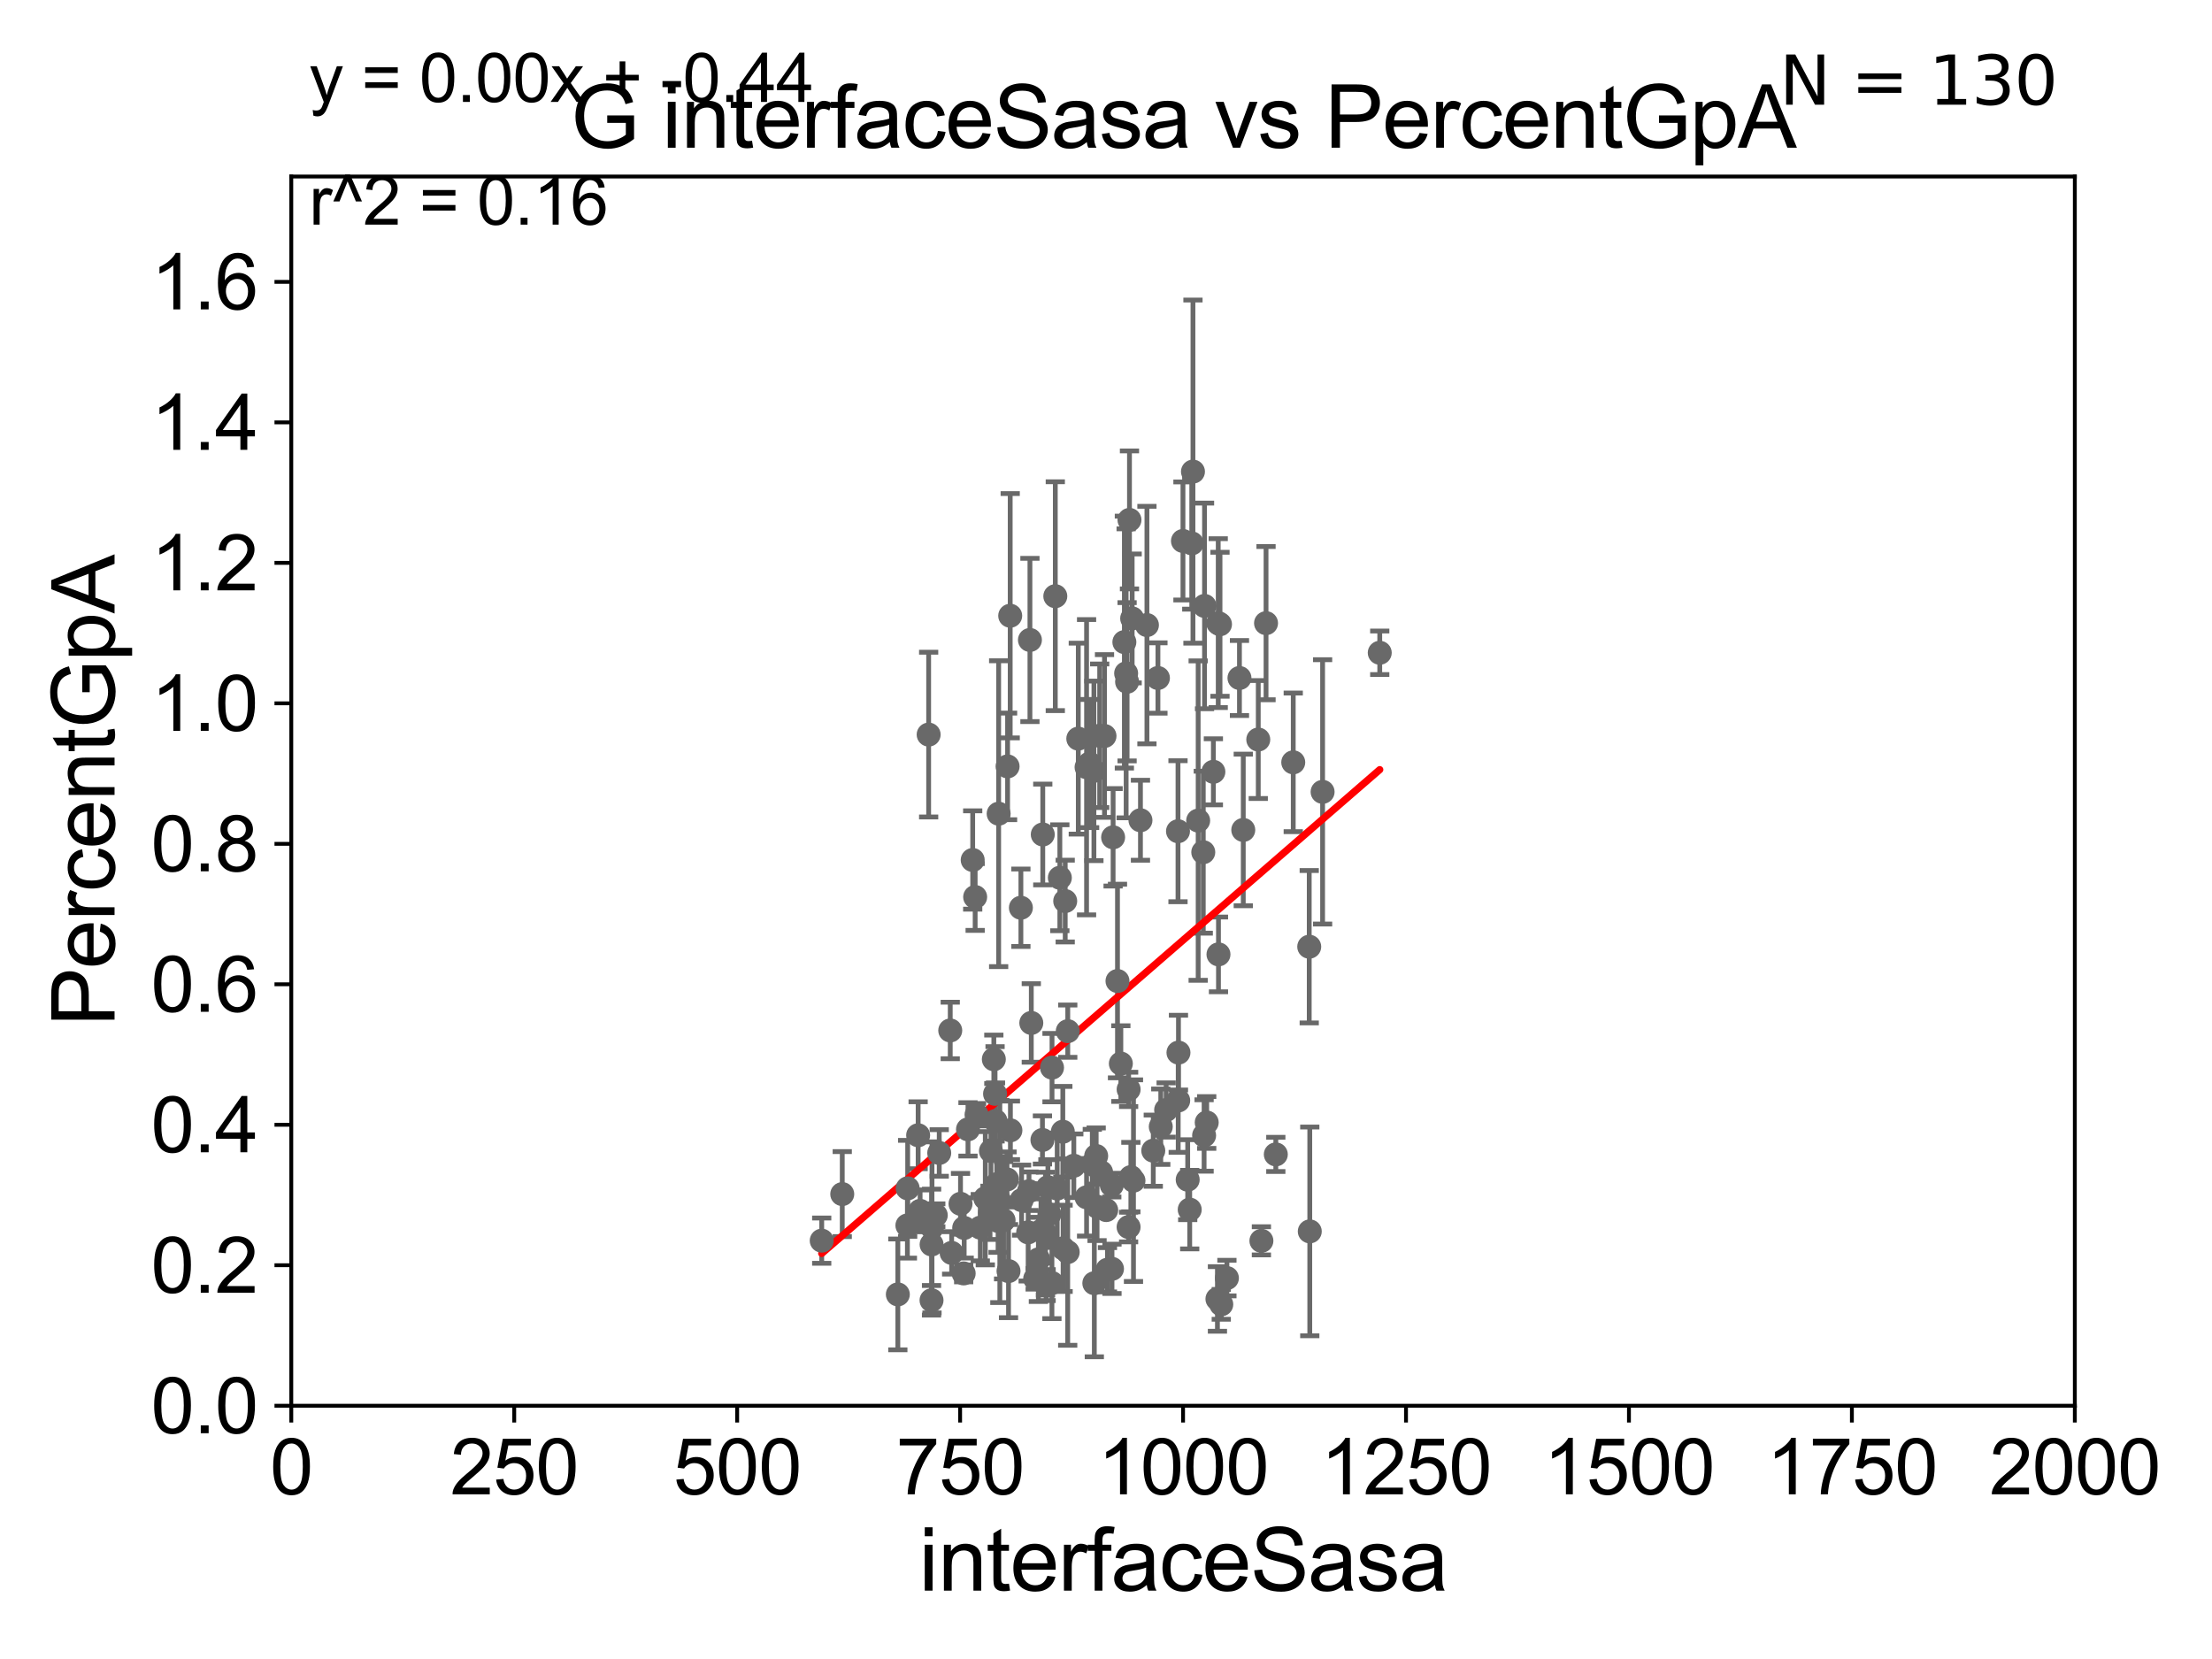 <?xml version="1.0" encoding="utf-8" standalone="no"?>
<!DOCTYPE svg PUBLIC "-//W3C//DTD SVG 1.1//EN"
  "http://www.w3.org/Graphics/SVG/1.1/DTD/svg11.dtd">
<svg xmlns:xlink="http://www.w3.org/1999/xlink" width="460.8pt" height="345.6pt" viewBox="0 0 460.8 345.6" xmlns="http://www.w3.org/2000/svg" version="1.1">
 <defs>
  <style type="text/css">*{stroke-linejoin: round; stroke-linecap: butt}</style>
 </defs>
 <g id="figure_1">
  <g id="patch_1">
   <path d="M 0 345.6 
L 460.8 345.6 
L 460.8 0 
L 0 0 
z
" style="fill: #ffffff"/>
  </g>
  <g id="axes_1">
   <g id="patch_2">
    <path d="M 60.68 292.84 
L 432.225 292.84 
L 432.225 36.775 
L 60.68 36.775 
z
" style="fill: #ffffff"/>
   </g>
   <g id="PathCollection_1">
    <defs>
     <path id="meb8fb07e22" d="M 0 1.118 
C 0.297 1.118 0.581 1 0.791 0.791 
C 1 0.581 1.118 0.297 1.118 0 
C 1.118 -0.297 1 -0.581 0.791 -0.791 
C 0.581 -1 0.297 -1.118 0 -1.118 
C -0.297 -1.118 -0.581 -1 -0.791 -0.791 
C -1 -0.581 -1.118 -0.297 -1.118 0 
C -1.118 0.297 -1 0.581 -0.791 0.791 
C -0.581 1 -0.297 1.118 0 1.118 
z
" style="stroke: #696969"/>
    </defs>
    <g clip-path="url(#pc29b47a25c)">
     <use xlink:href="#meb8fb07e22" x="258.203" y="141.24" style="fill: #696969; stroke: #696969"/>
     <use xlink:href="#meb8fb07e22" x="209.898" y="159.655" style="fill: #696969; stroke: #696969"/>
     <use xlink:href="#meb8fb07e22" x="203.143" y="186.859" style="fill: #696969; stroke: #696969"/>
     <use xlink:href="#meb8fb07e22" x="191.676" y="252.243" style="fill: #696969; stroke: #696969"/>
     <use xlink:href="#meb8fb07e22" x="206.238" y="252.65" style="fill: #696969; stroke: #696969"/>
     <use xlink:href="#meb8fb07e22" x="220.234" y="247.602" style="fill: #696969; stroke: #696969"/>
     <use xlink:href="#meb8fb07e22" x="231.648" y="264.321" style="fill: #696969; stroke: #696969"/>
     <use xlink:href="#meb8fb07e22" x="255.589" y="266.248" style="fill: #696969; stroke: #696969"/>
     <use xlink:href="#meb8fb07e22" x="216.852" y="256.432" style="fill: #696969; stroke: #696969"/>
     <use xlink:href="#meb8fb07e22" x="217.925" y="267.707" style="fill: #696969; stroke: #696969"/>
     <use xlink:href="#meb8fb07e22" x="235.107" y="255.615" style="fill: #696969; stroke: #696969"/>
     <use xlink:href="#meb8fb07e22" x="253.614" y="270.59" style="fill: #696969; stroke: #696969"/>
     <use xlink:href="#meb8fb07e22" x="207.29" y="227.866" style="fill: #696969; stroke: #696969"/>
     <use xlink:href="#meb8fb07e22" x="207.918" y="254.355" style="fill: #696969; stroke: #696969"/>
     <use xlink:href="#meb8fb07e22" x="200.093" y="250.776" style="fill: #696969; stroke: #696969"/>
     <use xlink:href="#meb8fb07e22" x="241.81" y="234.708" style="fill: #696969; stroke: #696969"/>
     <use xlink:href="#meb8fb07e22" x="215.644" y="266.393" style="fill: #696969; stroke: #696969"/>
     <use xlink:href="#meb8fb07e22" x="212.817" y="250.009" style="fill: #696969; stroke: #696969"/>
     <use xlink:href="#meb8fb07e22" x="222.423" y="260.834" style="fill: #696969; stroke: #696969"/>
     <use xlink:href="#meb8fb07e22" x="208.038" y="169.507" style="fill: #696969; stroke: #696969"/>
     <use xlink:href="#meb8fb07e22" x="235.579" y="245.21" style="fill: #696969; stroke: #696969"/>
     <use xlink:href="#meb8fb07e22" x="210.487" y="235.471" style="fill: #696969; stroke: #696969"/>
     <use xlink:href="#meb8fb07e22" x="235.85" y="128.83" style="fill: #696969; stroke: #696969"/>
     <use xlink:href="#meb8fb07e22" x="217.797" y="256.984" style="fill: #696969; stroke: #696969"/>
     <use xlink:href="#meb8fb07e22" x="252.769" y="160.782" style="fill: #696969; stroke: #696969"/>
     <use xlink:href="#meb8fb07e22" x="247.84" y="251.983" style="fill: #696969; stroke: #696969"/>
     <use xlink:href="#meb8fb07e22" x="217.229" y="173.84" style="fill: #696969; stroke: #696969"/>
     <use xlink:href="#meb8fb07e22" x="228.538" y="251.376" style="fill: #696969; stroke: #696969"/>
     <use xlink:href="#meb8fb07e22" x="209.781" y="245.696" style="fill: #696969; stroke: #696969"/>
     <use xlink:href="#meb8fb07e22" x="205.256" y="249.613" style="fill: #696969; stroke: #696969"/>
     <use xlink:href="#meb8fb07e22" x="242.928" y="231.234" style="fill: #696969; stroke: #696969"/>
     <use xlink:href="#meb8fb07e22" x="219.839" y="124.199" style="fill: #696969; stroke: #696969"/>
     <use xlink:href="#meb8fb07e22" x="227.883" y="160.586" style="fill: #696969; stroke: #696969"/>
     <use xlink:href="#meb8fb07e22" x="247.419" y="245.754" style="fill: #696969; stroke: #696969"/>
     <use xlink:href="#meb8fb07e22" x="254.413" y="271.722" style="fill: #696969; stroke: #696969"/>
     <use xlink:href="#meb8fb07e22" x="251.381" y="233.836" style="fill: #696969; stroke: #696969"/>
     <use xlink:href="#meb8fb07e22" x="220.786" y="182.855" style="fill: #696969; stroke: #696969"/>
     <use xlink:href="#meb8fb07e22" x="234.795" y="142.026" style="fill: #696969; stroke: #696969"/>
     <use xlink:href="#meb8fb07e22" x="218.299" y="247.319" style="fill: #696969; stroke: #696969"/>
     <use xlink:href="#meb8fb07e22" x="198.246" y="261.002" style="fill: #696969; stroke: #696969"/>
     <use xlink:href="#meb8fb07e22" x="216.316" y="262.358" style="fill: #696969; stroke: #696969"/>
     <use xlink:href="#meb8fb07e22" x="200.751" y="265.277" style="fill: #696969; stroke: #696969"/>
     <use xlink:href="#meb8fb07e22" x="232.793" y="204.363" style="fill: #696969; stroke: #696969"/>
     <use xlink:href="#meb8fb07e22" x="175.456" y="248.751" style="fill: #696969; stroke: #696969"/>
     <use xlink:href="#meb8fb07e22" x="226.987" y="159.059" style="fill: #696969; stroke: #696969"/>
     <use xlink:href="#meb8fb07e22" x="230.441" y="252.081" style="fill: #696969; stroke: #696969"/>
     <use xlink:href="#meb8fb07e22" x="195.659" y="240.183" style="fill: #696969; stroke: #696969"/>
     <use xlink:href="#meb8fb07e22" x="229.085" y="153.276" style="fill: #696969; stroke: #696969"/>
     <use xlink:href="#meb8fb07e22" x="233.493" y="221.564" style="fill: #696969; stroke: #696969"/>
     <use xlink:href="#meb8fb07e22" x="221.464" y="260.054" style="fill: #696969; stroke: #696969"/>
     <use xlink:href="#meb8fb07e22" x="194.07" y="259.249" style="fill: #696969; stroke: #696969"/>
     <use xlink:href="#meb8fb07e22" x="227.546" y="242.558" style="fill: #696969; stroke: #696969"/>
     <use xlink:href="#meb8fb07e22" x="206.433" y="239.781" style="fill: #696969; stroke: #696969"/>
     <use xlink:href="#meb8fb07e22" x="201.65" y="235.267" style="fill: #696969; stroke: #696969"/>
     <use xlink:href="#meb8fb07e22" x="187.037" y="269.648" style="fill: #696969; stroke: #696969"/>
     <use xlink:href="#meb8fb07e22" x="202.631" y="179.153" style="fill: #696969; stroke: #696969"/>
     <use xlink:href="#meb8fb07e22" x="219.155" y="222.406" style="fill: #696969; stroke: #696969"/>
     <use xlink:href="#meb8fb07e22" x="230.705" y="264.513" style="fill: #696969; stroke: #696969"/>
     <use xlink:href="#meb8fb07e22" x="228.355" y="240.815" style="fill: #696969; stroke: #696969"/>
     <use xlink:href="#meb8fb07e22" x="194.152" y="255.685" style="fill: #696969; stroke: #696969"/>
     <use xlink:href="#meb8fb07e22" x="219.135" y="267.277" style="fill: #696969; stroke: #696969"/>
     <use xlink:href="#meb8fb07e22" x="221.405" y="235.762" style="fill: #696969; stroke: #696969"/>
     <use xlink:href="#meb8fb07e22" x="214.184" y="256.723" style="fill: #696969; stroke: #696969"/>
     <use xlink:href="#meb8fb07e22" x="221.903" y="187.708" style="fill: #696969; stroke: #696969"/>
     <use xlink:href="#meb8fb07e22" x="217.158" y="237.474" style="fill: #696969; stroke: #696969"/>
     <use xlink:href="#meb8fb07e22" x="207.637" y="246.685" style="fill: #696969; stroke: #696969"/>
     <use xlink:href="#meb8fb07e22" x="231.607" y="246.885" style="fill: #696969; stroke: #696969"/>
     <use xlink:href="#meb8fb07e22" x="204.215" y="255.743" style="fill: #696969; stroke: #696969"/>
     <use xlink:href="#meb8fb07e22" x="214.554" y="133.316" style="fill: #696969; stroke: #696969"/>
     <use xlink:href="#meb8fb07e22" x="203.433" y="232.212" style="fill: #696969; stroke: #696969"/>
     <use xlink:href="#meb8fb07e22" x="193.455" y="153.029" style="fill: #696969; stroke: #696969"/>
     <use xlink:href="#meb8fb07e22" x="207.033" y="220.668" style="fill: #696969; stroke: #696969"/>
     <use xlink:href="#meb8fb07e22" x="223.695" y="242.849" style="fill: #696969; stroke: #696969"/>
     <use xlink:href="#meb8fb07e22" x="189.084" y="247.556" style="fill: #696969; stroke: #696969"/>
     <use xlink:href="#meb8fb07e22" x="258.996" y="172.893" style="fill: #696969; stroke: #696969"/>
     <use xlink:href="#meb8fb07e22" x="249.601" y="170.946" style="fill: #696969; stroke: #696969"/>
     <use xlink:href="#meb8fb07e22" x="224.628" y="153.873" style="fill: #696969; stroke: #696969"/>
     <use xlink:href="#meb8fb07e22" x="189.028" y="255.283" style="fill: #696969; stroke: #696969"/>
     <use xlink:href="#meb8fb07e22" x="207.383" y="233.53" style="fill: #696969; stroke: #696969"/>
     <use xlink:href="#meb8fb07e22" x="235.115" y="226.938" style="fill: #696969; stroke: #696969"/>
     <use xlink:href="#meb8fb07e22" x="229.378" y="244.202" style="fill: #696969; stroke: #696969"/>
     <use xlink:href="#meb8fb07e22" x="209.066" y="254.207" style="fill: #696969; stroke: #696969"/>
     <use xlink:href="#meb8fb07e22" x="208.284" y="250.292" style="fill: #696969; stroke: #696969"/>
     <use xlink:href="#meb8fb07e22" x="250.837" y="236.538" style="fill: #696969; stroke: #696969"/>
     <use xlink:href="#meb8fb07e22" x="245.496" y="219.277" style="fill: #696969; stroke: #696969"/>
     <use xlink:href="#meb8fb07e22" x="218.613" y="252.945" style="fill: #696969; stroke: #696969"/>
     <use xlink:href="#meb8fb07e22" x="231.882" y="174.428" style="fill: #696969; stroke: #696969"/>
     <use xlink:href="#meb8fb07e22" x="210.093" y="264.792" style="fill: #696969; stroke: #696969"/>
     <use xlink:href="#meb8fb07e22" x="272.737" y="197.218" style="fill: #696969; stroke: #696969"/>
     <use xlink:href="#meb8fb07e22" x="200.858" y="255.803" style="fill: #696969; stroke: #696969"/>
     <use xlink:href="#meb8fb07e22" x="253.831" y="198.817" style="fill: #696969; stroke: #696969"/>
     <use xlink:href="#meb8fb07e22" x="191.265" y="236.496" style="fill: #696969; stroke: #696969"/>
     <use xlink:href="#meb8fb07e22" x="214.357" y="248.15" style="fill: #696969; stroke: #696969"/>
     <use xlink:href="#meb8fb07e22" x="227.968" y="267.317" style="fill: #696969; stroke: #696969"/>
     <use xlink:href="#meb8fb07e22" x="194.94" y="253.157" style="fill: #696969; stroke: #696969"/>
     <use xlink:href="#meb8fb07e22" x="272.851" y="256.522" style="fill: #696969; stroke: #696969"/>
     <use xlink:href="#meb8fb07e22" x="262.121" y="154.059" style="fill: #696969; stroke: #696969"/>
     <use xlink:href="#meb8fb07e22" x="226.354" y="249.421" style="fill: #696969; stroke: #696969"/>
     <use xlink:href="#meb8fb07e22" x="214.838" y="213.098" style="fill: #696969; stroke: #696969"/>
     <use xlink:href="#meb8fb07e22" x="287.426" y="135.984" style="fill: #696969; stroke: #696969"/>
     <use xlink:href="#meb8fb07e22" x="248.267" y="113.195" style="fill: #696969; stroke: #696969"/>
     <use xlink:href="#meb8fb07e22" x="263.739" y="129.815" style="fill: #696969; stroke: #696969"/>
     <use xlink:href="#meb8fb07e22" x="194.054" y="270.872" style="fill: #696969; stroke: #696969"/>
     <use xlink:href="#meb8fb07e22" x="210.444" y="128.271" style="fill: #696969; stroke: #696969"/>
     <use xlink:href="#meb8fb07e22" x="234.227" y="133.761" style="fill: #696969; stroke: #696969"/>
     <use xlink:href="#meb8fb07e22" x="245.399" y="173.16" style="fill: #696969; stroke: #696969"/>
     <use xlink:href="#meb8fb07e22" x="235.291" y="108.307" style="fill: #696969; stroke: #696969"/>
     <use xlink:href="#meb8fb07e22" x="197.953" y="214.664" style="fill: #696969; stroke: #696969"/>
     <use xlink:href="#meb8fb07e22" x="171.179" y="258.452" style="fill: #696969; stroke: #696969"/>
     <use xlink:href="#meb8fb07e22" x="222.434" y="214.811" style="fill: #696969; stroke: #696969"/>
     <use xlink:href="#meb8fb07e22" x="245.442" y="229.259" style="fill: #696969; stroke: #696969"/>
     <use xlink:href="#meb8fb07e22" x="262.774" y="258.487" style="fill: #696969; stroke: #696969"/>
     <use xlink:href="#meb8fb07e22" x="250.926" y="126.225" style="fill: #696969; stroke: #696969"/>
     <use xlink:href="#meb8fb07e22" x="236.125" y="245.953" style="fill: #696969; stroke: #696969"/>
     <use xlink:href="#meb8fb07e22" x="269.407" y="158.81" style="fill: #696969; stroke: #696969"/>
     <use xlink:href="#meb8fb07e22" x="250.664" y="177.53" style="fill: #696969; stroke: #696969"/>
     <use xlink:href="#meb8fb07e22" x="241.219" y="141.241" style="fill: #696969; stroke: #696969"/>
     <use xlink:href="#meb8fb07e22" x="265.775" y="240.484" style="fill: #696969; stroke: #696969"/>
     <use xlink:href="#meb8fb07e22" x="230.088" y="153.321" style="fill: #696969; stroke: #696969"/>
     <use xlink:href="#meb8fb07e22" x="226.352" y="159.824" style="fill: #696969; stroke: #696969"/>
     <use xlink:href="#meb8fb07e22" x="234.595" y="140.27" style="fill: #696969; stroke: #696969"/>
     <use xlink:href="#meb8fb07e22" x="253.779" y="129.809" style="fill: #696969; stroke: #696969"/>
     <use xlink:href="#meb8fb07e22" x="246.432" y="112.694" style="fill: #696969; stroke: #696969"/>
     <use xlink:href="#meb8fb07e22" x="240.248" y="239.704" style="fill: #696969; stroke: #696969"/>
     <use xlink:href="#meb8fb07e22" x="212.67" y="189.101" style="fill: #696969; stroke: #696969"/>
     <use xlink:href="#meb8fb07e22" x="238.927" y="130.211" style="fill: #696969; stroke: #696969"/>
     <use xlink:href="#meb8fb07e22" x="275.522" y="164.96" style="fill: #696969; stroke: #696969"/>
     <use xlink:href="#meb8fb07e22" x="237.578" y="170.873" style="fill: #696969; stroke: #696969"/>
     <use xlink:href="#meb8fb07e22" x="254.149" y="130.045" style="fill: #696969; stroke: #696969"/>
     <use xlink:href="#meb8fb07e22" x="248.516" y="98.244" style="fill: #696969; stroke: #696969"/>
    </g>
   </g>
   <g id="matplotlib.axis_1">
    <g id="xtick_1">
     <g id="line2d_1">
      <defs>
       <path id="m1bef592622" d="M 0 0 
L 0 3.5 
" style="stroke: #000000; stroke-width: 0.8"/>
      </defs>
      <g>
       <use xlink:href="#m1bef592622" x="60.68" y="292.84" style="stroke: #000000; stroke-width: 0.8"/>
      </g>
     </g>
     <g id="text_1">
      <!-- 0 -->
      <g transform="translate(56.231 311.293)scale(0.16 -0.16)">
       <defs>
        <path id="ArialMT-30" d="M 266 2259 
Q 266 3072 433 3567 
Q 600 4063 929 4331 
Q 1259 4600 1759 4600 
Q 2128 4600 2406 4451 
Q 2684 4303 2865 4023 
Q 3047 3744 3150 3342 
Q 3253 2941 3253 2259 
Q 3253 1453 3087 958 
Q 2922 463 2592 192 
Q 2263 -78 1759 -78 
Q 1097 -78 719 397 
Q 266 969 266 2259 
z
M 844 2259 
Q 844 1131 1108 757 
Q 1372 384 1759 384 
Q 2147 384 2411 759 
Q 2675 1134 2675 2259 
Q 2675 3391 2411 3762 
Q 2147 4134 1753 4134 
Q 1366 4134 1134 3806 
Q 844 3388 844 2259 
z
" transform="scale(0.016)"/>
       </defs>
       <use xlink:href="#ArialMT-30"/>
      </g>
     </g>
    </g>
    <g id="xtick_2">
     <g id="line2d_2">
      <g>
       <use xlink:href="#m1bef592622" x="107.123" y="292.84" style="stroke: #000000; stroke-width: 0.8"/>
      </g>
     </g>
     <g id="text_2">
      <!-- 250 -->
      <g transform="translate(93.777 311.293)scale(0.16 -0.16)">
       <defs>
        <path id="ArialMT-32" d="M 3222 541 
L 3222 0 
L 194 0 
Q 188 203 259 391 
Q 375 700 629 1000 
Q 884 1300 1366 1694 
Q 2113 2306 2375 2664 
Q 2638 3022 2638 3341 
Q 2638 3675 2398 3904 
Q 2159 4134 1775 4134 
Q 1369 4134 1125 3890 
Q 881 3647 878 3216 
L 300 3275 
Q 359 3922 746 4261 
Q 1134 4600 1788 4600 
Q 2447 4600 2831 4234 
Q 3216 3869 3216 3328 
Q 3216 3053 3103 2787 
Q 2991 2522 2730 2228 
Q 2469 1934 1863 1422 
Q 1356 997 1212 845 
Q 1069 694 975 541 
L 3222 541 
z
" transform="scale(0.016)"/>
        <path id="ArialMT-35" d="M 266 1200 
L 856 1250 
Q 922 819 1161 601 
Q 1400 384 1738 384 
Q 2144 384 2425 690 
Q 2706 997 2706 1503 
Q 2706 1984 2436 2262 
Q 2166 2541 1728 2541 
Q 1456 2541 1237 2417 
Q 1019 2294 894 2097 
L 366 2166 
L 809 4519 
L 3088 4519 
L 3088 3981 
L 1259 3981 
L 1013 2750 
Q 1425 3038 1878 3038 
Q 2478 3038 2890 2622 
Q 3303 2206 3303 1553 
Q 3303 931 2941 478 
Q 2500 -78 1738 -78 
Q 1113 -78 717 272 
Q 322 622 266 1200 
z
" transform="scale(0.016)"/>
       </defs>
       <use xlink:href="#ArialMT-32"/>
       <use xlink:href="#ArialMT-35" x="55.615"/>
       <use xlink:href="#ArialMT-30" x="111.23"/>
      </g>
     </g>
    </g>
    <g id="xtick_3">
     <g id="line2d_3">
      <g>
       <use xlink:href="#m1bef592622" x="153.566" y="292.84" style="stroke: #000000; stroke-width: 0.8"/>
      </g>
     </g>
     <g id="text_3">
      <!-- 500 -->
      <g transform="translate(140.22 311.293)scale(0.16 -0.16)">
       <use xlink:href="#ArialMT-35"/>
       <use xlink:href="#ArialMT-30" x="55.615"/>
       <use xlink:href="#ArialMT-30" x="111.23"/>
      </g>
     </g>
    </g>
    <g id="xtick_4">
     <g id="line2d_4">
      <g>
       <use xlink:href="#m1bef592622" x="200.009" y="292.84" style="stroke: #000000; stroke-width: 0.8"/>
      </g>
     </g>
     <g id="text_4">
      <!-- 750 -->
      <g transform="translate(186.663 311.293)scale(0.16 -0.16)">
       <defs>
        <path id="ArialMT-37" d="M 303 3981 
L 303 4522 
L 3269 4522 
L 3269 4084 
Q 2831 3619 2401 2847 
Q 1972 2075 1738 1259 
Q 1569 684 1522 0 
L 944 0 
Q 953 541 1156 1306 
Q 1359 2072 1739 2783 
Q 2119 3494 2547 3981 
L 303 3981 
z
" transform="scale(0.016)"/>
       </defs>
       <use xlink:href="#ArialMT-37"/>
       <use xlink:href="#ArialMT-35" x="55.615"/>
       <use xlink:href="#ArialMT-30" x="111.23"/>
      </g>
     </g>
    </g>
    <g id="xtick_5">
     <g id="line2d_5">
      <g>
       <use xlink:href="#m1bef592622" x="246.452" y="292.84" style="stroke: #000000; stroke-width: 0.8"/>
      </g>
     </g>
     <g id="text_5">
      <!-- 1000 -->
      <g transform="translate(228.657 311.293)scale(0.16 -0.16)">
       <defs>
        <path id="ArialMT-31" d="M 2384 0 
L 1822 0 
L 1822 3584 
Q 1619 3391 1289 3197 
Q 959 3003 697 2906 
L 697 3450 
Q 1169 3672 1522 3987 
Q 1875 4303 2022 4600 
L 2384 4600 
L 2384 0 
z
" transform="scale(0.016)"/>
       </defs>
       <use xlink:href="#ArialMT-31"/>
       <use xlink:href="#ArialMT-30" x="55.615"/>
       <use xlink:href="#ArialMT-30" x="111.23"/>
       <use xlink:href="#ArialMT-30" x="166.846"/>
      </g>
     </g>
    </g>
    <g id="xtick_6">
     <g id="line2d_6">
      <g>
       <use xlink:href="#m1bef592622" x="292.896" y="292.84" style="stroke: #000000; stroke-width: 0.8"/>
      </g>
     </g>
     <g id="text_6">
      <!-- 1250 -->
      <g transform="translate(275.101 311.293)scale(0.16 -0.16)">
       <use xlink:href="#ArialMT-31"/>
       <use xlink:href="#ArialMT-32" x="55.615"/>
       <use xlink:href="#ArialMT-35" x="111.23"/>
       <use xlink:href="#ArialMT-30" x="166.846"/>
      </g>
     </g>
    </g>
    <g id="xtick_7">
     <g id="line2d_7">
      <g>
       <use xlink:href="#m1bef592622" x="339.339" y="292.84" style="stroke: #000000; stroke-width: 0.8"/>
      </g>
     </g>
     <g id="text_7">
      <!-- 1500 -->
      <g transform="translate(321.544 311.293)scale(0.16 -0.16)">
       <use xlink:href="#ArialMT-31"/>
       <use xlink:href="#ArialMT-35" x="55.615"/>
       <use xlink:href="#ArialMT-30" x="111.23"/>
       <use xlink:href="#ArialMT-30" x="166.846"/>
      </g>
     </g>
    </g>
    <g id="xtick_8">
     <g id="line2d_8">
      <g>
       <use xlink:href="#m1bef592622" x="385.782" y="292.84" style="stroke: #000000; stroke-width: 0.8"/>
      </g>
     </g>
     <g id="text_8">
      <!-- 1750 -->
      <g transform="translate(367.987 311.293)scale(0.16 -0.16)">
       <use xlink:href="#ArialMT-31"/>
       <use xlink:href="#ArialMT-37" x="55.615"/>
       <use xlink:href="#ArialMT-35" x="111.23"/>
       <use xlink:href="#ArialMT-30" x="166.846"/>
      </g>
     </g>
    </g>
    <g id="xtick_9">
     <g id="line2d_9">
      <g>
       <use xlink:href="#m1bef592622" x="432.225" y="292.84" style="stroke: #000000; stroke-width: 0.8"/>
      </g>
     </g>
     <g id="text_9">
      <!-- 2000 -->
      <g transform="translate(414.43 311.293)scale(0.16 -0.16)">
       <use xlink:href="#ArialMT-32"/>
       <use xlink:href="#ArialMT-30" x="55.615"/>
       <use xlink:href="#ArialMT-30" x="111.23"/>
       <use xlink:href="#ArialMT-30" x="166.846"/>
      </g>
     </g>
    </g>
    <g id="text_10">
     <!-- interfaceSasa -->
     <g transform="translate(191.423 331.357)scale(0.18 -0.18)">
      <defs>
       <path id="ArialMT-69" d="M 425 3934 
L 425 4581 
L 988 4581 
L 988 3934 
L 425 3934 
z
M 425 0 
L 425 3319 
L 988 3319 
L 988 0 
L 425 0 
z
" transform="scale(0.016)"/>
       <path id="ArialMT-6e" d="M 422 0 
L 422 3319 
L 928 3319 
L 928 2847 
Q 1294 3394 1984 3394 
Q 2284 3394 2536 3286 
Q 2788 3178 2913 3003 
Q 3038 2828 3088 2588 
Q 3119 2431 3119 2041 
L 3119 0 
L 2556 0 
L 2556 2019 
Q 2556 2363 2490 2533 
Q 2425 2703 2258 2804 
Q 2091 2906 1866 2906 
Q 1506 2906 1245 2678 
Q 984 2450 984 1813 
L 984 0 
L 422 0 
z
" transform="scale(0.016)"/>
       <path id="ArialMT-74" d="M 1650 503 
L 1731 6 
Q 1494 -44 1306 -44 
Q 1000 -44 831 53 
Q 663 150 594 308 
Q 525 466 525 972 
L 525 2881 
L 113 2881 
L 113 3319 
L 525 3319 
L 525 4141 
L 1084 4478 
L 1084 3319 
L 1650 3319 
L 1650 2881 
L 1084 2881 
L 1084 941 
Q 1084 700 1114 631 
Q 1144 563 1211 522 
Q 1278 481 1403 481 
Q 1497 481 1650 503 
z
" transform="scale(0.016)"/>
       <path id="ArialMT-65" d="M 2694 1069 
L 3275 997 
Q 3138 488 2766 206 
Q 2394 -75 1816 -75 
Q 1088 -75 661 373 
Q 234 822 234 1631 
Q 234 2469 665 2931 
Q 1097 3394 1784 3394 
Q 2450 3394 2872 2941 
Q 3294 2488 3294 1666 
Q 3294 1616 3291 1516 
L 816 1516 
Q 847 969 1125 678 
Q 1403 388 1819 388 
Q 2128 388 2347 550 
Q 2566 713 2694 1069 
z
M 847 1978 
L 2700 1978 
Q 2663 2397 2488 2606 
Q 2219 2931 1791 2931 
Q 1403 2931 1139 2672 
Q 875 2413 847 1978 
z
" transform="scale(0.016)"/>
       <path id="ArialMT-72" d="M 416 0 
L 416 3319 
L 922 3319 
L 922 2816 
Q 1116 3169 1280 3281 
Q 1444 3394 1641 3394 
Q 1925 3394 2219 3213 
L 2025 2691 
Q 1819 2813 1613 2813 
Q 1428 2813 1281 2702 
Q 1134 2591 1072 2394 
Q 978 2094 978 1738 
L 978 0 
L 416 0 
z
" transform="scale(0.016)"/>
       <path id="ArialMT-66" d="M 556 0 
L 556 2881 
L 59 2881 
L 59 3319 
L 556 3319 
L 556 3672 
Q 556 4006 616 4169 
Q 697 4388 901 4523 
Q 1106 4659 1475 4659 
Q 1713 4659 2000 4603 
L 1916 4113 
Q 1741 4144 1584 4144 
Q 1328 4144 1222 4034 
Q 1116 3925 1116 3625 
L 1116 3319 
L 1763 3319 
L 1763 2881 
L 1116 2881 
L 1116 0 
L 556 0 
z
" transform="scale(0.016)"/>
       <path id="ArialMT-61" d="M 2588 409 
Q 2275 144 1986 34 
Q 1697 -75 1366 -75 
Q 819 -75 525 192 
Q 231 459 231 875 
Q 231 1119 342 1320 
Q 453 1522 633 1644 
Q 813 1766 1038 1828 
Q 1203 1872 1538 1913 
Q 2219 1994 2541 2106 
Q 2544 2222 2544 2253 
Q 2544 2597 2384 2738 
Q 2169 2928 1744 2928 
Q 1347 2928 1158 2789 
Q 969 2650 878 2297 
L 328 2372 
Q 403 2725 575 2942 
Q 747 3159 1072 3276 
Q 1397 3394 1825 3394 
Q 2250 3394 2515 3294 
Q 2781 3194 2906 3042 
Q 3031 2891 3081 2659 
Q 3109 2516 3109 2141 
L 3109 1391 
Q 3109 606 3145 398 
Q 3181 191 3288 0 
L 2700 0 
Q 2613 175 2588 409 
z
M 2541 1666 
Q 2234 1541 1622 1453 
Q 1275 1403 1131 1340 
Q 988 1278 909 1158 
Q 831 1038 831 891 
Q 831 666 1001 516 
Q 1172 366 1500 366 
Q 1825 366 2078 508 
Q 2331 650 2450 897 
Q 2541 1088 2541 1459 
L 2541 1666 
z
" transform="scale(0.016)"/>
       <path id="ArialMT-63" d="M 2588 1216 
L 3141 1144 
Q 3050 572 2676 248 
Q 2303 -75 1759 -75 
Q 1078 -75 664 370 
Q 250 816 250 1647 
Q 250 2184 428 2587 
Q 606 2991 970 3192 
Q 1334 3394 1763 3394 
Q 2303 3394 2647 3120 
Q 2991 2847 3088 2344 
L 2541 2259 
Q 2463 2594 2264 2762 
Q 2066 2931 1784 2931 
Q 1359 2931 1093 2626 
Q 828 2322 828 1663 
Q 828 994 1084 691 
Q 1341 388 1753 388 
Q 2084 388 2306 591 
Q 2528 794 2588 1216 
z
" transform="scale(0.016)"/>
       <path id="ArialMT-53" d="M 288 1472 
L 859 1522 
Q 900 1178 1048 958 
Q 1197 738 1509 602 
Q 1822 466 2213 466 
Q 2559 466 2825 569 
Q 3091 672 3220 851 
Q 3350 1031 3350 1244 
Q 3350 1459 3225 1620 
Q 3100 1781 2813 1891 
Q 2628 1963 1997 2114 
Q 1366 2266 1113 2400 
Q 784 2572 623 2826 
Q 463 3081 463 3397 
Q 463 3744 659 4045 
Q 856 4347 1234 4503 
Q 1613 4659 2075 4659 
Q 2584 4659 2973 4495 
Q 3363 4331 3572 4012 
Q 3781 3694 3797 3291 
L 3216 3247 
Q 3169 3681 2898 3903 
Q 2628 4125 2100 4125 
Q 1550 4125 1298 3923 
Q 1047 3722 1047 3438 
Q 1047 3191 1225 3031 
Q 1400 2872 2139 2705 
Q 2878 2538 3153 2413 
Q 3553 2228 3743 1945 
Q 3934 1663 3934 1294 
Q 3934 928 3725 604 
Q 3516 281 3123 101 
Q 2731 -78 2241 -78 
Q 1619 -78 1198 103 
Q 778 284 539 648 
Q 300 1013 288 1472 
z
" transform="scale(0.016)"/>
       <path id="ArialMT-73" d="M 197 991 
L 753 1078 
Q 800 744 1014 566 
Q 1228 388 1613 388 
Q 2000 388 2187 545 
Q 2375 703 2375 916 
Q 2375 1106 2209 1216 
Q 2094 1291 1634 1406 
Q 1016 1563 777 1677 
Q 538 1791 414 1992 
Q 291 2194 291 2438 
Q 291 2659 392 2848 
Q 494 3038 669 3163 
Q 800 3259 1026 3326 
Q 1253 3394 1513 3394 
Q 1903 3394 2198 3281 
Q 2494 3169 2634 2976 
Q 2775 2784 2828 2463 
L 2278 2388 
Q 2241 2644 2061 2787 
Q 1881 2931 1553 2931 
Q 1166 2931 1000 2803 
Q 834 2675 834 2503 
Q 834 2394 903 2306 
Q 972 2216 1119 2156 
Q 1203 2125 1616 2013 
Q 2213 1853 2448 1751 
Q 2684 1650 2818 1456 
Q 2953 1263 2953 975 
Q 2953 694 2789 445 
Q 2625 197 2315 61 
Q 2006 -75 1616 -75 
Q 969 -75 630 194 
Q 291 463 197 991 
z
" transform="scale(0.016)"/>
      </defs>
      <use xlink:href="#ArialMT-69"/>
      <use xlink:href="#ArialMT-6e" x="22.217"/>
      <use xlink:href="#ArialMT-74" x="77.832"/>
      <use xlink:href="#ArialMT-65" x="105.615"/>
      <use xlink:href="#ArialMT-72" x="161.23"/>
      <use xlink:href="#ArialMT-66" x="194.531"/>
      <use xlink:href="#ArialMT-61" x="222.314"/>
      <use xlink:href="#ArialMT-63" x="277.93"/>
      <use xlink:href="#ArialMT-65" x="327.93"/>
      <use xlink:href="#ArialMT-53" x="383.545"/>
      <use xlink:href="#ArialMT-61" x="450.244"/>
      <use xlink:href="#ArialMT-73" x="505.859"/>
      <use xlink:href="#ArialMT-61" x="555.859"/>
     </g>
    </g>
   </g>
   <g id="matplotlib.axis_2">
    <g id="ytick_1">
     <g id="line2d_10">
      <defs>
       <path id="m4173cf6ff2" d="M 0 0 
L -3.5 0 
" style="stroke: #000000; stroke-width: 0.8"/>
      </defs>
      <g>
       <use xlink:href="#m4173cf6ff2" x="60.68" y="292.84" style="stroke: #000000; stroke-width: 0.8"/>
      </g>
     </g>
     <g id="text_11">
      <!-- 0.0 -->
      <g transform="translate(31.44 298.566)scale(0.16 -0.16)">
       <defs>
        <path id="ArialMT-2e" d="M 581 0 
L 581 641 
L 1222 641 
L 1222 0 
L 581 0 
z
" transform="scale(0.016)"/>
       </defs>
       <use xlink:href="#ArialMT-30"/>
       <use xlink:href="#ArialMT-2e" x="55.615"/>
       <use xlink:href="#ArialMT-30" x="83.398"/>
      </g>
     </g>
    </g>
    <g id="ytick_2">
     <g id="line2d_11">
      <g>
       <use xlink:href="#m4173cf6ff2" x="60.68" y="263.575" style="stroke: #000000; stroke-width: 0.8"/>
      </g>
     </g>
     <g id="text_12">
      <!-- 0.2 -->
      <g transform="translate(31.44 269.302)scale(0.16 -0.16)">
       <use xlink:href="#ArialMT-30"/>
       <use xlink:href="#ArialMT-2e" x="55.615"/>
       <use xlink:href="#ArialMT-32" x="83.398"/>
      </g>
     </g>
    </g>
    <g id="ytick_3">
     <g id="line2d_12">
      <g>
       <use xlink:href="#m4173cf6ff2" x="60.68" y="234.311" style="stroke: #000000; stroke-width: 0.8"/>
      </g>
     </g>
     <g id="text_13">
      <!-- 0.4 -->
      <g transform="translate(31.44 240.037)scale(0.16 -0.16)">
       <defs>
        <path id="ArialMT-34" d="M 2069 0 
L 2069 1097 
L 81 1097 
L 81 1613 
L 2172 4581 
L 2631 4581 
L 2631 1613 
L 3250 1613 
L 3250 1097 
L 2631 1097 
L 2631 0 
L 2069 0 
z
M 2069 1613 
L 2069 3678 
L 634 1613 
L 2069 1613 
z
" transform="scale(0.016)"/>
       </defs>
       <use xlink:href="#ArialMT-30"/>
       <use xlink:href="#ArialMT-2e" x="55.615"/>
       <use xlink:href="#ArialMT-34" x="83.398"/>
      </g>
     </g>
    </g>
    <g id="ytick_4">
     <g id="line2d_13">
      <g>
       <use xlink:href="#m4173cf6ff2" x="60.68" y="205.046" style="stroke: #000000; stroke-width: 0.8"/>
      </g>
     </g>
     <g id="text_14">
      <!-- 0.6 -->
      <g transform="translate(31.44 210.772)scale(0.16 -0.16)">
       <defs>
        <path id="ArialMT-36" d="M 3184 3459 
L 2625 3416 
Q 2550 3747 2413 3897 
Q 2184 4138 1850 4138 
Q 1581 4138 1378 3988 
Q 1113 3794 959 3422 
Q 806 3050 800 2363 
Q 1003 2672 1297 2822 
Q 1591 2972 1913 2972 
Q 2475 2972 2870 2558 
Q 3266 2144 3266 1488 
Q 3266 1056 3080 686 
Q 2894 316 2569 119 
Q 2244 -78 1831 -78 
Q 1128 -78 684 439 
Q 241 956 241 2144 
Q 241 3472 731 4075 
Q 1159 4600 1884 4600 
Q 2425 4600 2770 4297 
Q 3116 3994 3184 3459 
z
M 888 1484 
Q 888 1194 1011 928 
Q 1134 663 1356 523 
Q 1578 384 1822 384 
Q 2178 384 2434 671 
Q 2691 959 2691 1453 
Q 2691 1928 2437 2201 
Q 2184 2475 1800 2475 
Q 1419 2475 1153 2201 
Q 888 1928 888 1484 
z
" transform="scale(0.016)"/>
       </defs>
       <use xlink:href="#ArialMT-30"/>
       <use xlink:href="#ArialMT-2e" x="55.615"/>
       <use xlink:href="#ArialMT-36" x="83.398"/>
      </g>
     </g>
    </g>
    <g id="ytick_5">
     <g id="line2d_14">
      <g>
       <use xlink:href="#m4173cf6ff2" x="60.68" y="175.782" style="stroke: #000000; stroke-width: 0.8"/>
      </g>
     </g>
     <g id="text_15">
      <!-- 0.8 -->
      <g transform="translate(31.44 181.508)scale(0.16 -0.16)">
       <defs>
        <path id="ArialMT-38" d="M 1131 2484 
Q 781 2613 612 2850 
Q 444 3088 444 3419 
Q 444 3919 803 4259 
Q 1163 4600 1759 4600 
Q 2359 4600 2725 4251 
Q 3091 3903 3091 3403 
Q 3091 3084 2923 2848 
Q 2756 2613 2416 2484 
Q 2838 2347 3058 2040 
Q 3278 1734 3278 1309 
Q 3278 722 2862 322 
Q 2447 -78 1769 -78 
Q 1091 -78 675 323 
Q 259 725 259 1325 
Q 259 1772 486 2073 
Q 713 2375 1131 2484 
z
M 1019 3438 
Q 1019 3113 1228 2906 
Q 1438 2700 1772 2700 
Q 2097 2700 2305 2904 
Q 2513 3109 2513 3406 
Q 2513 3716 2298 3927 
Q 2084 4138 1766 4138 
Q 1444 4138 1231 3931 
Q 1019 3725 1019 3438 
z
M 838 1322 
Q 838 1081 952 856 
Q 1066 631 1291 507 
Q 1516 384 1775 384 
Q 2178 384 2440 643 
Q 2703 903 2703 1303 
Q 2703 1709 2433 1975 
Q 2163 2241 1756 2241 
Q 1359 2241 1098 1978 
Q 838 1716 838 1322 
z
" transform="scale(0.016)"/>
       </defs>
       <use xlink:href="#ArialMT-30"/>
       <use xlink:href="#ArialMT-2e" x="55.615"/>
       <use xlink:href="#ArialMT-38" x="83.398"/>
      </g>
     </g>
    </g>
    <g id="ytick_6">
     <g id="line2d_15">
      <g>
       <use xlink:href="#m4173cf6ff2" x="60.68" y="146.517" style="stroke: #000000; stroke-width: 0.8"/>
      </g>
     </g>
     <g id="text_16">
      <!-- 1.0 -->
      <g transform="translate(31.44 152.243)scale(0.16 -0.16)">
       <use xlink:href="#ArialMT-31"/>
       <use xlink:href="#ArialMT-2e" x="55.615"/>
       <use xlink:href="#ArialMT-30" x="83.398"/>
      </g>
     </g>
    </g>
    <g id="ytick_7">
     <g id="line2d_16">
      <g>
       <use xlink:href="#m4173cf6ff2" x="60.68" y="117.252" style="stroke: #000000; stroke-width: 0.8"/>
      </g>
     </g>
     <g id="text_17">
      <!-- 1.2 -->
      <g transform="translate(31.44 122.979)scale(0.16 -0.16)">
       <use xlink:href="#ArialMT-31"/>
       <use xlink:href="#ArialMT-2e" x="55.615"/>
       <use xlink:href="#ArialMT-32" x="83.398"/>
      </g>
     </g>
    </g>
    <g id="ytick_8">
     <g id="line2d_17">
      <g>
       <use xlink:href="#m4173cf6ff2" x="60.68" y="87.988" style="stroke: #000000; stroke-width: 0.8"/>
      </g>
     </g>
     <g id="text_18">
      <!-- 1.4 -->
      <g transform="translate(31.44 93.714)scale(0.16 -0.16)">
       <use xlink:href="#ArialMT-31"/>
       <use xlink:href="#ArialMT-2e" x="55.615"/>
       <use xlink:href="#ArialMT-34" x="83.398"/>
      </g>
     </g>
    </g>
    <g id="ytick_9">
     <g id="line2d_18">
      <g>
       <use xlink:href="#m4173cf6ff2" x="60.68" y="58.723" style="stroke: #000000; stroke-width: 0.8"/>
      </g>
     </g>
     <g id="text_19">
      <!-- 1.6 -->
      <g transform="translate(31.44 64.45)scale(0.16 -0.16)">
       <use xlink:href="#ArialMT-31"/>
       <use xlink:href="#ArialMT-2e" x="55.615"/>
       <use xlink:href="#ArialMT-36" x="83.398"/>
      </g>
     </g>
    </g>
    <g id="text_20">
     <!-- PercentGpA -->
     <g transform="translate(23.863 213.831)rotate(-90)scale(0.18 -0.18)">
      <defs>
       <path id="ArialMT-50" d="M 494 0 
L 494 4581 
L 2222 4581 
Q 2678 4581 2919 4538 
Q 3256 4481 3484 4323 
Q 3713 4166 3852 3881 
Q 3991 3597 3991 3256 
Q 3991 2672 3619 2267 
Q 3247 1863 2275 1863 
L 1100 1863 
L 1100 0 
L 494 0 
z
M 1100 2403 
L 2284 2403 
Q 2872 2403 3119 2622 
Q 3366 2841 3366 3238 
Q 3366 3525 3220 3729 
Q 3075 3934 2838 4000 
Q 2684 4041 2272 4041 
L 1100 4041 
L 1100 2403 
z
" transform="scale(0.016)"/>
       <path id="ArialMT-47" d="M 2638 1797 
L 2638 2334 
L 4578 2338 
L 4578 638 
Q 4131 281 3656 101 
Q 3181 -78 2681 -78 
Q 2006 -78 1454 211 
Q 903 500 622 1047 
Q 341 1594 341 2269 
Q 341 2938 620 3517 
Q 900 4097 1425 4378 
Q 1950 4659 2634 4659 
Q 3131 4659 3532 4498 
Q 3934 4338 4162 4050 
Q 4391 3763 4509 3300 
L 3963 3150 
Q 3859 3500 3706 3700 
Q 3553 3900 3268 4020 
Q 2984 4141 2638 4141 
Q 2222 4141 1919 4014 
Q 1616 3888 1430 3681 
Q 1244 3475 1141 3228 
Q 966 2803 966 2306 
Q 966 1694 1177 1281 
Q 1388 869 1791 669 
Q 2194 469 2647 469 
Q 3041 469 3416 620 
Q 3791 772 3984 944 
L 3984 1797 
L 2638 1797 
z
" transform="scale(0.016)"/>
       <path id="ArialMT-70" d="M 422 -1272 
L 422 3319 
L 934 3319 
L 934 2888 
Q 1116 3141 1344 3267 
Q 1572 3394 1897 3394 
Q 2322 3394 2647 3175 
Q 2972 2956 3137 2557 
Q 3303 2159 3303 1684 
Q 3303 1175 3120 767 
Q 2938 359 2589 142 
Q 2241 -75 1856 -75 
Q 1575 -75 1351 44 
Q 1128 163 984 344 
L 984 -1272 
L 422 -1272 
z
M 931 1641 
Q 931 1000 1190 694 
Q 1450 388 1819 388 
Q 2194 388 2461 705 
Q 2728 1022 2728 1688 
Q 2728 2322 2467 2637 
Q 2206 2953 1844 2953 
Q 1484 2953 1207 2617 
Q 931 2281 931 1641 
z
" transform="scale(0.016)"/>
       <path id="ArialMT-41" d="M -9 0 
L 1750 4581 
L 2403 4581 
L 4278 0 
L 3588 0 
L 3053 1388 
L 1138 1388 
L 634 0 
L -9 0 
z
M 1313 1881 
L 2866 1881 
L 2388 3150 
Q 2169 3728 2063 4100 
Q 1975 3659 1816 3225 
L 1313 1881 
z
" transform="scale(0.016)"/>
      </defs>
      <use xlink:href="#ArialMT-50"/>
      <use xlink:href="#ArialMT-65" x="66.699"/>
      <use xlink:href="#ArialMT-72" x="122.314"/>
      <use xlink:href="#ArialMT-63" x="155.615"/>
      <use xlink:href="#ArialMT-65" x="205.615"/>
      <use xlink:href="#ArialMT-6e" x="261.23"/>
      <use xlink:href="#ArialMT-74" x="316.846"/>
      <use xlink:href="#ArialMT-47" x="344.629"/>
      <use xlink:href="#ArialMT-70" x="422.412"/>
      <use xlink:href="#ArialMT-41" x="478.027"/>
     </g>
    </g>
   </g>
   <g id="LineCollection_1">
    <path d="M 258.203 149.056 
L 258.203 133.425 
" clip-path="url(#pc29b47a25c)" style="fill: none; stroke: #696969"/>
    <path d="M 209.898 170.762 
L 209.898 148.549 
" clip-path="url(#pc29b47a25c)" style="fill: none; stroke: #696969"/>
    <path d="M 203.143 193.819 
L 203.143 179.899 
" clip-path="url(#pc29b47a25c)" style="fill: none; stroke: #696969"/>
    <path d="M 191.676 256.6 
L 191.676 247.887 
" clip-path="url(#pc29b47a25c)" style="fill: none; stroke: #696969"/>
    <path d="M 206.238 258.203 
L 206.238 247.098 
" clip-path="url(#pc29b47a25c)" style="fill: none; stroke: #696969"/>
    <path d="M 220.234 259.163 
L 220.234 236.042 
" clip-path="url(#pc29b47a25c)" style="fill: none; stroke: #696969"/>
    <path d="M 231.648 269.458 
L 231.648 259.183 
" clip-path="url(#pc29b47a25c)" style="fill: none; stroke: #696969"/>
    <path d="M 255.589 269.956 
L 255.589 262.541 
" clip-path="url(#pc29b47a25c)" style="fill: none; stroke: #696969"/>
    <path d="M 216.852 263.115 
L 216.852 249.749 
" clip-path="url(#pc29b47a25c)" style="fill: none; stroke: #696969"/>
    <path d="M 217.925 270.937 
L 217.925 264.478 
" clip-path="url(#pc29b47a25c)" style="fill: none; stroke: #696969"/>
    <path d="M 235.107 258.705 
L 235.107 252.525 
" clip-path="url(#pc29b47a25c)" style="fill: none; stroke: #696969"/>
    <path d="M 253.614 277.318 
L 253.614 263.863 
" clip-path="url(#pc29b47a25c)" style="fill: none; stroke: #696969"/>
    <path d="M 207.29 237.702 
L 207.29 218.03 
" clip-path="url(#pc29b47a25c)" style="fill: none; stroke: #696969"/>
    <path d="M 207.918 260.892 
L 207.918 247.818 
" clip-path="url(#pc29b47a25c)" style="fill: none; stroke: #696969"/>
    <path d="M 200.093 257.105 
L 200.093 244.446 
" clip-path="url(#pc29b47a25c)" style="fill: none; stroke: #696969"/>
    <path d="M 241.81 242.565 
L 241.81 226.851 
" clip-path="url(#pc29b47a25c)" style="fill: none; stroke: #696969"/>
    <path d="M 215.644 268.544 
L 215.644 264.241 
" clip-path="url(#pc29b47a25c)" style="fill: none; stroke: #696969"/>
    <path d="M 212.817 257.312 
L 212.817 242.705 
" clip-path="url(#pc29b47a25c)" style="fill: none; stroke: #696969"/>
    <path d="M 222.423 280.25 
L 222.423 241.418 
" clip-path="url(#pc29b47a25c)" style="fill: none; stroke: #696969"/>
    <path d="M 208.038 201.362 
L 208.038 137.652 
" clip-path="url(#pc29b47a25c)" style="fill: none; stroke: #696969"/>
    <path d="M 235.579 252.444 
L 235.579 237.976 
" clip-path="url(#pc29b47a25c)" style="fill: none; stroke: #696969"/>
    <path d="M 210.487 241.571 
L 210.487 229.371 
" clip-path="url(#pc29b47a25c)" style="fill: none; stroke: #696969"/>
    <path d="M 235.85 142.256 
L 235.85 115.404 
" clip-path="url(#pc29b47a25c)" style="fill: none; stroke: #696969"/>
    <path d="M 217.797 269.774 
L 217.797 244.195 
" clip-path="url(#pc29b47a25c)" style="fill: none; stroke: #696969"/>
    <path d="M 252.769 167.666 
L 252.769 153.898 
" clip-path="url(#pc29b47a25c)" style="fill: none; stroke: #696969"/>
    <path d="M 247.84 260.17 
L 247.84 243.796 
" clip-path="url(#pc29b47a25c)" style="fill: none; stroke: #696969"/>
    <path d="M 217.229 184.335 
L 217.229 163.345 
" clip-path="url(#pc29b47a25c)" style="fill: none; stroke: #696969"/>
    <path d="M 228.538 258.437 
L 228.538 244.315 
" clip-path="url(#pc29b47a25c)" style="fill: none; stroke: #696969"/>
    <path d="M 209.781 251.429 
L 209.781 239.963 
" clip-path="url(#pc29b47a25c)" style="fill: none; stroke: #696969"/>
    <path d="M 205.256 263.493 
L 205.256 235.733 
" clip-path="url(#pc29b47a25c)" style="fill: none; stroke: #696969"/>
    <path d="M 242.928 236.884 
L 242.928 225.584 
" clip-path="url(#pc29b47a25c)" style="fill: none; stroke: #696969"/>
    <path d="M 219.839 148.034 
L 219.839 100.364 
" clip-path="url(#pc29b47a25c)" style="fill: none; stroke: #696969"/>
    <path d="M 227.883 179.29 
L 227.883 141.882 
" clip-path="url(#pc29b47a25c)" style="fill: none; stroke: #696969"/>
    <path d="M 247.419 254.087 
L 247.419 237.421 
" clip-path="url(#pc29b47a25c)" style="fill: none; stroke: #696969"/>
    <path d="M 254.413 274.828 
L 254.413 268.615 
" clip-path="url(#pc29b47a25c)" style="fill: none; stroke: #696969"/>
    <path d="M 251.381 239.232 
L 251.381 228.441 
" clip-path="url(#pc29b47a25c)" style="fill: none; stroke: #696969"/>
    <path d="M 220.786 193.889 
L 220.786 171.821 
" clip-path="url(#pc29b47a25c)" style="fill: none; stroke: #696969"/>
    <path d="M 234.795 158.513 
L 234.795 125.539 
" clip-path="url(#pc29b47a25c)" style="fill: none; stroke: #696969"/>
    <path d="M 218.299 253.048 
L 218.299 241.591 
" clip-path="url(#pc29b47a25c)" style="fill: none; stroke: #696969"/>
    <path d="M 198.246 265.417 
L 198.246 256.587 
" clip-path="url(#pc29b47a25c)" style="fill: none; stroke: #696969"/>
    <path d="M 216.316 271.128 
L 216.316 253.587 
" clip-path="url(#pc29b47a25c)" style="fill: none; stroke: #696969"/>
    <path d="M 200.751 267.031 
L 200.751 263.524 
" clip-path="url(#pc29b47a25c)" style="fill: none; stroke: #696969"/>
    <path d="M 232.793 224.535 
L 232.793 184.191 
" clip-path="url(#pc29b47a25c)" style="fill: none; stroke: #696969"/>
    <path d="M 175.456 257.604 
L 175.456 239.897 
" clip-path="url(#pc29b47a25c)" style="fill: none; stroke: #696969"/>
    <path d="M 226.987 172.405 
L 226.987 145.712 
" clip-path="url(#pc29b47a25c)" style="fill: none; stroke: #696969"/>
    <path d="M 230.441 253.009 
L 230.441 251.154 
" clip-path="url(#pc29b47a25c)" style="fill: none; stroke: #696969"/>
    <path d="M 195.659 245.034 
L 195.659 235.333 
" clip-path="url(#pc29b47a25c)" style="fill: none; stroke: #696969"/>
    <path d="M 229.085 168.229 
L 229.085 138.323 
" clip-path="url(#pc29b47a25c)" style="fill: none; stroke: #696969"/>
    <path d="M 233.493 229.447 
L 233.493 213.681 
" clip-path="url(#pc29b47a25c)" style="fill: none; stroke: #696969"/>
    <path d="M 221.464 269.043 
L 221.464 251.065 
" clip-path="url(#pc29b47a25c)" style="fill: none; stroke: #696969"/>
    <path d="M 194.07 270.778 
L 194.07 247.72 
" clip-path="url(#pc29b47a25c)" style="fill: none; stroke: #696969"/>
    <path d="M 227.546 249.851 
L 227.546 235.264 
" clip-path="url(#pc29b47a25c)" style="fill: none; stroke: #696969"/>
    <path d="M 206.433 247.882 
L 206.433 231.681 
" clip-path="url(#pc29b47a25c)" style="fill: none; stroke: #696969"/>
    <path d="M 201.65 240.826 
L 201.65 229.709 
" clip-path="url(#pc29b47a25c)" style="fill: none; stroke: #696969"/>
    <path d="M 187.037 281.195 
L 187.037 258.101 
" clip-path="url(#pc29b47a25c)" style="fill: none; stroke: #696969"/>
    <path d="M 202.631 189.393 
L 202.631 168.912 
" clip-path="url(#pc29b47a25c)" style="fill: none; stroke: #696969"/>
    <path d="M 219.155 229.527 
L 219.155 215.285 
" clip-path="url(#pc29b47a25c)" style="fill: none; stroke: #696969"/>
    <path d="M 230.705 269.123 
L 230.705 259.904 
" clip-path="url(#pc29b47a25c)" style="fill: none; stroke: #696969"/>
    <path d="M 228.355 246.66 
L 228.355 234.97 
" clip-path="url(#pc29b47a25c)" style="fill: none; stroke: #696969"/>
    <path d="M 194.152 273.5 
L 194.152 237.871 
" clip-path="url(#pc29b47a25c)" style="fill: none; stroke: #696969"/>
    <path d="M 219.135 274.692 
L 219.135 259.863 
" clip-path="url(#pc29b47a25c)" style="fill: none; stroke: #696969"/>
    <path d="M 221.405 245.202 
L 221.405 226.322 
" clip-path="url(#pc29b47a25c)" style="fill: none; stroke: #696969"/>
    <path d="M 214.184 266.86 
L 214.184 246.586 
" clip-path="url(#pc29b47a25c)" style="fill: none; stroke: #696969"/>
    <path d="M 221.903 196.225 
L 221.903 179.191 
" clip-path="url(#pc29b47a25c)" style="fill: none; stroke: #696969"/>
    <path d="M 217.158 242.487 
L 217.158 232.462 
" clip-path="url(#pc29b47a25c)" style="fill: none; stroke: #696969"/>
    <path d="M 207.637 252.356 
L 207.637 241.013 
" clip-path="url(#pc29b47a25c)" style="fill: none; stroke: #696969"/>
    <path d="M 231.607 249.355 
L 231.607 244.416 
" clip-path="url(#pc29b47a25c)" style="fill: none; stroke: #696969"/>
    <path d="M 204.215 262.659 
L 204.215 248.826 
" clip-path="url(#pc29b47a25c)" style="fill: none; stroke: #696969"/>
    <path d="M 214.554 150.319 
L 214.554 116.313 
" clip-path="url(#pc29b47a25c)" style="fill: none; stroke: #696969"/>
    <path d="M 203.433 234.539 
L 203.433 229.884 
" clip-path="url(#pc29b47a25c)" style="fill: none; stroke: #696969"/>
    <path d="M 193.455 170.188 
L 193.455 135.87 
" clip-path="url(#pc29b47a25c)" style="fill: none; stroke: #696969"/>
    <path d="M 207.033 225.714 
L 207.033 215.623 
" clip-path="url(#pc29b47a25c)" style="fill: none; stroke: #696969"/>
    <path d="M 223.695 249.472 
L 223.695 236.226 
" clip-path="url(#pc29b47a25c)" style="fill: none; stroke: #696969"/>
    <path d="M 189.084 257.55 
L 189.084 237.562 
" clip-path="url(#pc29b47a25c)" style="fill: none; stroke: #696969"/>
    <path d="M 258.996 188.684 
L 258.996 157.102 
" clip-path="url(#pc29b47a25c)" style="fill: none; stroke: #696969"/>
    <path d="M 249.601 204.216 
L 249.601 137.675 
" clip-path="url(#pc29b47a25c)" style="fill: none; stroke: #696969"/>
    <path d="M 224.628 173.761 
L 224.628 133.985 
" clip-path="url(#pc29b47a25c)" style="fill: none; stroke: #696969"/>
    <path d="M 189.028 262.089 
L 189.028 248.477 
" clip-path="url(#pc29b47a25c)" style="fill: none; stroke: #696969"/>
    <path d="M 207.383 241.465 
L 207.383 225.595 
" clip-path="url(#pc29b47a25c)" style="fill: none; stroke: #696969"/>
    <path d="M 235.115 230.513 
L 235.115 223.364 
" clip-path="url(#pc29b47a25c)" style="fill: none; stroke: #696969"/>
    <path d="M 229.378 245.048 
L 229.378 243.356 
" clip-path="url(#pc29b47a25c)" style="fill: none; stroke: #696969"/>
    <path d="M 209.066 266.424 
L 209.066 241.991 
" clip-path="url(#pc29b47a25c)" style="fill: none; stroke: #696969"/>
    <path d="M 208.284 271.346 
L 208.284 229.237 
" clip-path="url(#pc29b47a25c)" style="fill: none; stroke: #696969"/>
    <path d="M 250.837 243.977 
L 250.837 229.1 
" clip-path="url(#pc29b47a25c)" style="fill: none; stroke: #696969"/>
    <path d="M 245.496 227.063 
L 245.496 211.491 
" clip-path="url(#pc29b47a25c)" style="fill: none; stroke: #696969"/>
    <path d="M 218.613 259.606 
L 218.613 246.285 
" clip-path="url(#pc29b47a25c)" style="fill: none; stroke: #696969"/>
    <path d="M 231.882 184.578 
L 231.882 164.278 
" clip-path="url(#pc29b47a25c)" style="fill: none; stroke: #696969"/>
    <path d="M 210.093 274.495 
L 210.093 255.089 
" clip-path="url(#pc29b47a25c)" style="fill: none; stroke: #696969"/>
    <path d="M 272.737 213.092 
L 272.737 181.345 
" clip-path="url(#pc29b47a25c)" style="fill: none; stroke: #696969"/>
    <path d="M 200.858 262.07 
L 200.858 249.537 
" clip-path="url(#pc29b47a25c)" style="fill: none; stroke: #696969"/>
    <path d="M 253.831 206.602 
L 253.831 191.033 
" clip-path="url(#pc29b47a25c)" style="fill: none; stroke: #696969"/>
    <path d="M 191.265 243.471 
L 191.265 229.521 
" clip-path="url(#pc29b47a25c)" style="fill: none; stroke: #696969"/>
    <path d="M 214.357 252.161 
L 214.357 244.14 
" clip-path="url(#pc29b47a25c)" style="fill: none; stroke: #696969"/>
    <path d="M 227.968 282.644 
L 227.968 251.989 
" clip-path="url(#pc29b47a25c)" style="fill: none; stroke: #696969"/>
    <path d="M 194.94 255.535 
L 194.94 250.779 
" clip-path="url(#pc29b47a25c)" style="fill: none; stroke: #696969"/>
    <path d="M 272.851 278.265 
L 272.851 234.779 
" clip-path="url(#pc29b47a25c)" style="fill: none; stroke: #696969"/>
    <path d="M 262.121 166.344 
L 262.121 141.774 
" clip-path="url(#pc29b47a25c)" style="fill: none; stroke: #696969"/>
    <path d="M 226.354 257.495 
L 226.354 241.348 
" clip-path="url(#pc29b47a25c)" style="fill: none; stroke: #696969"/>
    <path d="M 214.838 221.275 
L 214.838 204.922 
" clip-path="url(#pc29b47a25c)" style="fill: none; stroke: #696969"/>
    <path d="M 287.426 140.52 
L 287.426 131.448 
" clip-path="url(#pc29b47a25c)" style="fill: none; stroke: #696969"/>
    <path d="M 248.267 126.9 
L 248.267 99.49 
" clip-path="url(#pc29b47a25c)" style="fill: none; stroke: #696969"/>
    <path d="M 263.739 145.774 
L 263.739 113.856 
" clip-path="url(#pc29b47a25c)" style="fill: none; stroke: #696969"/>
    <path d="M 194.054 273.952 
L 194.054 267.792 
" clip-path="url(#pc29b47a25c)" style="fill: none; stroke: #696969"/>
    <path d="M 210.444 153.721 
L 210.444 102.821 
" clip-path="url(#pc29b47a25c)" style="fill: none; stroke: #696969"/>
    <path d="M 234.227 160.002 
L 234.227 107.521 
" clip-path="url(#pc29b47a25c)" style="fill: none; stroke: #696969"/>
    <path d="M 245.399 187.848 
L 245.399 158.473 
" clip-path="url(#pc29b47a25c)" style="fill: none; stroke: #696969"/>
    <path d="M 235.291 122.681 
L 235.291 93.933 
" clip-path="url(#pc29b47a25c)" style="fill: none; stroke: #696969"/>
    <path d="M 197.953 220.552 
L 197.953 208.777 
" clip-path="url(#pc29b47a25c)" style="fill: none; stroke: #696969"/>
    <path d="M 171.179 263.167 
L 171.179 253.737 
" clip-path="url(#pc29b47a25c)" style="fill: none; stroke: #696969"/>
    <path d="M 222.434 220.259 
L 222.434 209.363 
" clip-path="url(#pc29b47a25c)" style="fill: none; stroke: #696969"/>
    <path d="M 245.442 240.051 
L 245.442 218.466 
" clip-path="url(#pc29b47a25c)" style="fill: none; stroke: #696969"/>
    <path d="M 262.774 261.421 
L 262.774 255.553 
" clip-path="url(#pc29b47a25c)" style="fill: none; stroke: #696969"/>
    <path d="M 250.926 147.644 
L 250.926 104.806 
" clip-path="url(#pc29b47a25c)" style="fill: none; stroke: #696969"/>
    <path d="M 236.125 266.957 
L 236.125 224.95 
" clip-path="url(#pc29b47a25c)" style="fill: none; stroke: #696969"/>
    <path d="M 269.407 173.248 
L 269.407 144.373 
" clip-path="url(#pc29b47a25c)" style="fill: none; stroke: #696969"/>
    <path d="M 250.664 194.397 
L 250.664 160.662 
" clip-path="url(#pc29b47a25c)" style="fill: none; stroke: #696969"/>
    <path d="M 241.219 148.57 
L 241.219 133.913 
" clip-path="url(#pc29b47a25c)" style="fill: none; stroke: #696969"/>
    <path d="M 265.775 244.048 
L 265.775 236.92 
" clip-path="url(#pc29b47a25c)" style="fill: none; stroke: #696969"/>
    <path d="M 230.088 170.269 
L 230.088 136.372 
" clip-path="url(#pc29b47a25c)" style="fill: none; stroke: #696969"/>
    <path d="M 226.352 190.579 
L 226.352 129.068 
" clip-path="url(#pc29b47a25c)" style="fill: none; stroke: #696969"/>
    <path d="M 234.595 170.369 
L 234.595 110.171 
" clip-path="url(#pc29b47a25c)" style="fill: none; stroke: #696969"/>
    <path d="M 253.779 147.398 
L 253.779 112.22 
" clip-path="url(#pc29b47a25c)" style="fill: none; stroke: #696969"/>
    <path d="M 246.432 124.987 
L 246.432 100.401 
" clip-path="url(#pc29b47a25c)" style="fill: none; stroke: #696969"/>
    <path d="M 240.248 247.125 
L 240.248 232.283 
" clip-path="url(#pc29b47a25c)" style="fill: none; stroke: #696969"/>
    <path d="M 212.67 197.169 
L 212.67 181.032 
" clip-path="url(#pc29b47a25c)" style="fill: none; stroke: #696969"/>
    <path d="M 238.927 154.95 
L 238.927 105.473 
" clip-path="url(#pc29b47a25c)" style="fill: none; stroke: #696969"/>
    <path d="M 275.522 192.492 
L 275.522 137.428 
" clip-path="url(#pc29b47a25c)" style="fill: none; stroke: #696969"/>
    <path d="M 237.578 179.204 
L 237.578 162.542 
" clip-path="url(#pc29b47a25c)" style="fill: none; stroke: #696969"/>
    <path d="M 254.149 145.04 
L 254.149 115.05 
" clip-path="url(#pc29b47a25c)" style="fill: none; stroke: #696969"/>
    <path d="M 248.516 133.986 
L 248.516 62.503 
" clip-path="url(#pc29b47a25c)" style="fill: none; stroke: #696969"/>
   </g>
   <g id="line2d_19">
    <defs>
     <path id="m49cb8e0118" d="M 2 0 
L -2 -0 
" style="stroke: #696969"/>
    </defs>
    <g clip-path="url(#pc29b47a25c)">
     <use xlink:href="#m49cb8e0118" x="258.203" y="149.056" style="fill: #696969; stroke: #696969"/>
     <use xlink:href="#m49cb8e0118" x="209.898" y="170.762" style="fill: #696969; stroke: #696969"/>
     <use xlink:href="#m49cb8e0118" x="203.143" y="193.819" style="fill: #696969; stroke: #696969"/>
     <use xlink:href="#m49cb8e0118" x="191.676" y="256.6" style="fill: #696969; stroke: #696969"/>
     <use xlink:href="#m49cb8e0118" x="206.238" y="258.203" style="fill: #696969; stroke: #696969"/>
     <use xlink:href="#m49cb8e0118" x="220.234" y="259.163" style="fill: #696969; stroke: #696969"/>
     <use xlink:href="#m49cb8e0118" x="231.648" y="269.458" style="fill: #696969; stroke: #696969"/>
     <use xlink:href="#m49cb8e0118" x="255.589" y="269.956" style="fill: #696969; stroke: #696969"/>
     <use xlink:href="#m49cb8e0118" x="216.852" y="263.115" style="fill: #696969; stroke: #696969"/>
     <use xlink:href="#m49cb8e0118" x="217.925" y="270.937" style="fill: #696969; stroke: #696969"/>
     <use xlink:href="#m49cb8e0118" x="235.107" y="258.705" style="fill: #696969; stroke: #696969"/>
     <use xlink:href="#m49cb8e0118" x="253.614" y="277.318" style="fill: #696969; stroke: #696969"/>
     <use xlink:href="#m49cb8e0118" x="207.29" y="237.702" style="fill: #696969; stroke: #696969"/>
     <use xlink:href="#m49cb8e0118" x="207.918" y="260.892" style="fill: #696969; stroke: #696969"/>
     <use xlink:href="#m49cb8e0118" x="200.093" y="257.105" style="fill: #696969; stroke: #696969"/>
     <use xlink:href="#m49cb8e0118" x="241.81" y="242.565" style="fill: #696969; stroke: #696969"/>
     <use xlink:href="#m49cb8e0118" x="215.644" y="268.544" style="fill: #696969; stroke: #696969"/>
     <use xlink:href="#m49cb8e0118" x="212.817" y="257.312" style="fill: #696969; stroke: #696969"/>
     <use xlink:href="#m49cb8e0118" x="222.423" y="280.25" style="fill: #696969; stroke: #696969"/>
     <use xlink:href="#m49cb8e0118" x="208.038" y="201.362" style="fill: #696969; stroke: #696969"/>
     <use xlink:href="#m49cb8e0118" x="235.579" y="252.444" style="fill: #696969; stroke: #696969"/>
     <use xlink:href="#m49cb8e0118" x="210.487" y="241.571" style="fill: #696969; stroke: #696969"/>
     <use xlink:href="#m49cb8e0118" x="235.85" y="142.256" style="fill: #696969; stroke: #696969"/>
     <use xlink:href="#m49cb8e0118" x="217.797" y="269.774" style="fill: #696969; stroke: #696969"/>
     <use xlink:href="#m49cb8e0118" x="252.769" y="167.666" style="fill: #696969; stroke: #696969"/>
     <use xlink:href="#m49cb8e0118" x="247.84" y="260.17" style="fill: #696969; stroke: #696969"/>
     <use xlink:href="#m49cb8e0118" x="217.229" y="184.335" style="fill: #696969; stroke: #696969"/>
     <use xlink:href="#m49cb8e0118" x="228.538" y="258.437" style="fill: #696969; stroke: #696969"/>
     <use xlink:href="#m49cb8e0118" x="209.781" y="251.429" style="fill: #696969; stroke: #696969"/>
     <use xlink:href="#m49cb8e0118" x="205.256" y="263.493" style="fill: #696969; stroke: #696969"/>
     <use xlink:href="#m49cb8e0118" x="242.928" y="236.884" style="fill: #696969; stroke: #696969"/>
     <use xlink:href="#m49cb8e0118" x="219.839" y="148.034" style="fill: #696969; stroke: #696969"/>
     <use xlink:href="#m49cb8e0118" x="227.883" y="179.29" style="fill: #696969; stroke: #696969"/>
     <use xlink:href="#m49cb8e0118" x="247.419" y="254.087" style="fill: #696969; stroke: #696969"/>
     <use xlink:href="#m49cb8e0118" x="254.413" y="274.828" style="fill: #696969; stroke: #696969"/>
     <use xlink:href="#m49cb8e0118" x="251.381" y="239.232" style="fill: #696969; stroke: #696969"/>
     <use xlink:href="#m49cb8e0118" x="220.786" y="193.889" style="fill: #696969; stroke: #696969"/>
     <use xlink:href="#m49cb8e0118" x="234.795" y="158.513" style="fill: #696969; stroke: #696969"/>
     <use xlink:href="#m49cb8e0118" x="218.299" y="253.048" style="fill: #696969; stroke: #696969"/>
     <use xlink:href="#m49cb8e0118" x="198.246" y="265.417" style="fill: #696969; stroke: #696969"/>
     <use xlink:href="#m49cb8e0118" x="216.316" y="271.128" style="fill: #696969; stroke: #696969"/>
     <use xlink:href="#m49cb8e0118" x="200.751" y="267.031" style="fill: #696969; stroke: #696969"/>
     <use xlink:href="#m49cb8e0118" x="232.793" y="224.535" style="fill: #696969; stroke: #696969"/>
     <use xlink:href="#m49cb8e0118" x="175.456" y="257.604" style="fill: #696969; stroke: #696969"/>
     <use xlink:href="#m49cb8e0118" x="226.987" y="172.405" style="fill: #696969; stroke: #696969"/>
     <use xlink:href="#m49cb8e0118" x="230.441" y="253.009" style="fill: #696969; stroke: #696969"/>
     <use xlink:href="#m49cb8e0118" x="195.659" y="245.034" style="fill: #696969; stroke: #696969"/>
     <use xlink:href="#m49cb8e0118" x="229.085" y="168.229" style="fill: #696969; stroke: #696969"/>
     <use xlink:href="#m49cb8e0118" x="233.493" y="229.447" style="fill: #696969; stroke: #696969"/>
     <use xlink:href="#m49cb8e0118" x="221.464" y="269.043" style="fill: #696969; stroke: #696969"/>
     <use xlink:href="#m49cb8e0118" x="194.07" y="270.778" style="fill: #696969; stroke: #696969"/>
     <use xlink:href="#m49cb8e0118" x="227.546" y="249.851" style="fill: #696969; stroke: #696969"/>
     <use xlink:href="#m49cb8e0118" x="206.433" y="247.882" style="fill: #696969; stroke: #696969"/>
     <use xlink:href="#m49cb8e0118" x="201.65" y="240.826" style="fill: #696969; stroke: #696969"/>
     <use xlink:href="#m49cb8e0118" x="187.037" y="281.195" style="fill: #696969; stroke: #696969"/>
     <use xlink:href="#m49cb8e0118" x="202.631" y="189.393" style="fill: #696969; stroke: #696969"/>
     <use xlink:href="#m49cb8e0118" x="219.155" y="229.527" style="fill: #696969; stroke: #696969"/>
     <use xlink:href="#m49cb8e0118" x="230.705" y="269.123" style="fill: #696969; stroke: #696969"/>
     <use xlink:href="#m49cb8e0118" x="228.355" y="246.66" style="fill: #696969; stroke: #696969"/>
     <use xlink:href="#m49cb8e0118" x="194.152" y="273.5" style="fill: #696969; stroke: #696969"/>
     <use xlink:href="#m49cb8e0118" x="219.135" y="274.692" style="fill: #696969; stroke: #696969"/>
     <use xlink:href="#m49cb8e0118" x="221.405" y="245.202" style="fill: #696969; stroke: #696969"/>
     <use xlink:href="#m49cb8e0118" x="214.184" y="266.86" style="fill: #696969; stroke: #696969"/>
     <use xlink:href="#m49cb8e0118" x="221.903" y="196.225" style="fill: #696969; stroke: #696969"/>
     <use xlink:href="#m49cb8e0118" x="217.158" y="242.487" style="fill: #696969; stroke: #696969"/>
     <use xlink:href="#m49cb8e0118" x="207.637" y="252.356" style="fill: #696969; stroke: #696969"/>
     <use xlink:href="#m49cb8e0118" x="231.607" y="249.355" style="fill: #696969; stroke: #696969"/>
     <use xlink:href="#m49cb8e0118" x="204.215" y="262.659" style="fill: #696969; stroke: #696969"/>
     <use xlink:href="#m49cb8e0118" x="214.554" y="150.319" style="fill: #696969; stroke: #696969"/>
     <use xlink:href="#m49cb8e0118" x="203.433" y="234.539" style="fill: #696969; stroke: #696969"/>
     <use xlink:href="#m49cb8e0118" x="193.455" y="170.188" style="fill: #696969; stroke: #696969"/>
     <use xlink:href="#m49cb8e0118" x="207.033" y="225.714" style="fill: #696969; stroke: #696969"/>
     <use xlink:href="#m49cb8e0118" x="223.695" y="249.472" style="fill: #696969; stroke: #696969"/>
     <use xlink:href="#m49cb8e0118" x="189.084" y="257.55" style="fill: #696969; stroke: #696969"/>
     <use xlink:href="#m49cb8e0118" x="258.996" y="188.684" style="fill: #696969; stroke: #696969"/>
     <use xlink:href="#m49cb8e0118" x="249.601" y="204.216" style="fill: #696969; stroke: #696969"/>
     <use xlink:href="#m49cb8e0118" x="224.628" y="173.761" style="fill: #696969; stroke: #696969"/>
     <use xlink:href="#m49cb8e0118" x="189.028" y="262.089" style="fill: #696969; stroke: #696969"/>
     <use xlink:href="#m49cb8e0118" x="207.383" y="241.465" style="fill: #696969; stroke: #696969"/>
     <use xlink:href="#m49cb8e0118" x="235.115" y="230.513" style="fill: #696969; stroke: #696969"/>
     <use xlink:href="#m49cb8e0118" x="229.378" y="245.048" style="fill: #696969; stroke: #696969"/>
     <use xlink:href="#m49cb8e0118" x="209.066" y="266.424" style="fill: #696969; stroke: #696969"/>
     <use xlink:href="#m49cb8e0118" x="208.284" y="271.346" style="fill: #696969; stroke: #696969"/>
     <use xlink:href="#m49cb8e0118" x="250.837" y="243.977" style="fill: #696969; stroke: #696969"/>
     <use xlink:href="#m49cb8e0118" x="245.496" y="227.063" style="fill: #696969; stroke: #696969"/>
     <use xlink:href="#m49cb8e0118" x="218.613" y="259.606" style="fill: #696969; stroke: #696969"/>
     <use xlink:href="#m49cb8e0118" x="231.882" y="184.578" style="fill: #696969; stroke: #696969"/>
     <use xlink:href="#m49cb8e0118" x="210.093" y="274.495" style="fill: #696969; stroke: #696969"/>
     <use xlink:href="#m49cb8e0118" x="272.737" y="213.092" style="fill: #696969; stroke: #696969"/>
     <use xlink:href="#m49cb8e0118" x="200.858" y="262.07" style="fill: #696969; stroke: #696969"/>
     <use xlink:href="#m49cb8e0118" x="253.831" y="206.602" style="fill: #696969; stroke: #696969"/>
     <use xlink:href="#m49cb8e0118" x="191.265" y="243.471" style="fill: #696969; stroke: #696969"/>
     <use xlink:href="#m49cb8e0118" x="214.357" y="252.161" style="fill: #696969; stroke: #696969"/>
     <use xlink:href="#m49cb8e0118" x="227.968" y="282.644" style="fill: #696969; stroke: #696969"/>
     <use xlink:href="#m49cb8e0118" x="194.94" y="255.535" style="fill: #696969; stroke: #696969"/>
     <use xlink:href="#m49cb8e0118" x="272.851" y="278.265" style="fill: #696969; stroke: #696969"/>
     <use xlink:href="#m49cb8e0118" x="262.121" y="166.344" style="fill: #696969; stroke: #696969"/>
     <use xlink:href="#m49cb8e0118" x="226.354" y="257.495" style="fill: #696969; stroke: #696969"/>
     <use xlink:href="#m49cb8e0118" x="214.838" y="221.275" style="fill: #696969; stroke: #696969"/>
     <use xlink:href="#m49cb8e0118" x="287.426" y="140.52" style="fill: #696969; stroke: #696969"/>
     <use xlink:href="#m49cb8e0118" x="248.267" y="126.9" style="fill: #696969; stroke: #696969"/>
     <use xlink:href="#m49cb8e0118" x="263.739" y="145.774" style="fill: #696969; stroke: #696969"/>
     <use xlink:href="#m49cb8e0118" x="194.054" y="273.952" style="fill: #696969; stroke: #696969"/>
     <use xlink:href="#m49cb8e0118" x="210.444" y="153.721" style="fill: #696969; stroke: #696969"/>
     <use xlink:href="#m49cb8e0118" x="234.227" y="160.002" style="fill: #696969; stroke: #696969"/>
     <use xlink:href="#m49cb8e0118" x="245.399" y="187.848" style="fill: #696969; stroke: #696969"/>
     <use xlink:href="#m49cb8e0118" x="235.291" y="122.681" style="fill: #696969; stroke: #696969"/>
     <use xlink:href="#m49cb8e0118" x="197.953" y="220.552" style="fill: #696969; stroke: #696969"/>
     <use xlink:href="#m49cb8e0118" x="171.179" y="263.167" style="fill: #696969; stroke: #696969"/>
     <use xlink:href="#m49cb8e0118" x="222.434" y="220.259" style="fill: #696969; stroke: #696969"/>
     <use xlink:href="#m49cb8e0118" x="245.442" y="240.051" style="fill: #696969; stroke: #696969"/>
     <use xlink:href="#m49cb8e0118" x="262.774" y="261.421" style="fill: #696969; stroke: #696969"/>
     <use xlink:href="#m49cb8e0118" x="250.926" y="147.644" style="fill: #696969; stroke: #696969"/>
     <use xlink:href="#m49cb8e0118" x="236.125" y="266.957" style="fill: #696969; stroke: #696969"/>
     <use xlink:href="#m49cb8e0118" x="269.407" y="173.248" style="fill: #696969; stroke: #696969"/>
     <use xlink:href="#m49cb8e0118" x="250.664" y="194.397" style="fill: #696969; stroke: #696969"/>
     <use xlink:href="#m49cb8e0118" x="241.219" y="148.57" style="fill: #696969; stroke: #696969"/>
     <use xlink:href="#m49cb8e0118" x="265.775" y="244.048" style="fill: #696969; stroke: #696969"/>
     <use xlink:href="#m49cb8e0118" x="230.088" y="170.269" style="fill: #696969; stroke: #696969"/>
     <use xlink:href="#m49cb8e0118" x="226.352" y="190.579" style="fill: #696969; stroke: #696969"/>
     <use xlink:href="#m49cb8e0118" x="234.595" y="170.369" style="fill: #696969; stroke: #696969"/>
     <use xlink:href="#m49cb8e0118" x="253.779" y="147.398" style="fill: #696969; stroke: #696969"/>
     <use xlink:href="#m49cb8e0118" x="246.432" y="124.987" style="fill: #696969; stroke: #696969"/>
     <use xlink:href="#m49cb8e0118" x="240.248" y="247.125" style="fill: #696969; stroke: #696969"/>
     <use xlink:href="#m49cb8e0118" x="212.67" y="197.169" style="fill: #696969; stroke: #696969"/>
     <use xlink:href="#m49cb8e0118" x="238.927" y="154.95" style="fill: #696969; stroke: #696969"/>
     <use xlink:href="#m49cb8e0118" x="275.522" y="192.492" style="fill: #696969; stroke: #696969"/>
     <use xlink:href="#m49cb8e0118" x="237.578" y="179.204" style="fill: #696969; stroke: #696969"/>
     <use xlink:href="#m49cb8e0118" x="254.149" y="145.04" style="fill: #696969; stroke: #696969"/>
     <use xlink:href="#m49cb8e0118" x="248.516" y="133.986" style="fill: #696969; stroke: #696969"/>
    </g>
   </g>
   <g id="line2d_20">
    <g clip-path="url(#pc29b47a25c)">
     <use xlink:href="#m49cb8e0118" x="258.203" y="133.425" style="fill: #696969; stroke: #696969"/>
     <use xlink:href="#m49cb8e0118" x="209.898" y="148.549" style="fill: #696969; stroke: #696969"/>
     <use xlink:href="#m49cb8e0118" x="203.143" y="179.899" style="fill: #696969; stroke: #696969"/>
     <use xlink:href="#m49cb8e0118" x="191.676" y="247.887" style="fill: #696969; stroke: #696969"/>
     <use xlink:href="#m49cb8e0118" x="206.238" y="247.098" style="fill: #696969; stroke: #696969"/>
     <use xlink:href="#m49cb8e0118" x="220.234" y="236.042" style="fill: #696969; stroke: #696969"/>
     <use xlink:href="#m49cb8e0118" x="231.648" y="259.183" style="fill: #696969; stroke: #696969"/>
     <use xlink:href="#m49cb8e0118" x="255.589" y="262.541" style="fill: #696969; stroke: #696969"/>
     <use xlink:href="#m49cb8e0118" x="216.852" y="249.749" style="fill: #696969; stroke: #696969"/>
     <use xlink:href="#m49cb8e0118" x="217.925" y="264.478" style="fill: #696969; stroke: #696969"/>
     <use xlink:href="#m49cb8e0118" x="235.107" y="252.525" style="fill: #696969; stroke: #696969"/>
     <use xlink:href="#m49cb8e0118" x="253.614" y="263.863" style="fill: #696969; stroke: #696969"/>
     <use xlink:href="#m49cb8e0118" x="207.29" y="218.03" style="fill: #696969; stroke: #696969"/>
     <use xlink:href="#m49cb8e0118" x="207.918" y="247.818" style="fill: #696969; stroke: #696969"/>
     <use xlink:href="#m49cb8e0118" x="200.093" y="244.446" style="fill: #696969; stroke: #696969"/>
     <use xlink:href="#m49cb8e0118" x="241.81" y="226.851" style="fill: #696969; stroke: #696969"/>
     <use xlink:href="#m49cb8e0118" x="215.644" y="264.241" style="fill: #696969; stroke: #696969"/>
     <use xlink:href="#m49cb8e0118" x="212.817" y="242.705" style="fill: #696969; stroke: #696969"/>
     <use xlink:href="#m49cb8e0118" x="222.423" y="241.418" style="fill: #696969; stroke: #696969"/>
     <use xlink:href="#m49cb8e0118" x="208.038" y="137.652" style="fill: #696969; stroke: #696969"/>
     <use xlink:href="#m49cb8e0118" x="235.579" y="237.976" style="fill: #696969; stroke: #696969"/>
     <use xlink:href="#m49cb8e0118" x="210.487" y="229.371" style="fill: #696969; stroke: #696969"/>
     <use xlink:href="#m49cb8e0118" x="235.85" y="115.404" style="fill: #696969; stroke: #696969"/>
     <use xlink:href="#m49cb8e0118" x="217.797" y="244.195" style="fill: #696969; stroke: #696969"/>
     <use xlink:href="#m49cb8e0118" x="252.769" y="153.898" style="fill: #696969; stroke: #696969"/>
     <use xlink:href="#m49cb8e0118" x="247.84" y="243.796" style="fill: #696969; stroke: #696969"/>
     <use xlink:href="#m49cb8e0118" x="217.229" y="163.345" style="fill: #696969; stroke: #696969"/>
     <use xlink:href="#m49cb8e0118" x="228.538" y="244.315" style="fill: #696969; stroke: #696969"/>
     <use xlink:href="#m49cb8e0118" x="209.781" y="239.963" style="fill: #696969; stroke: #696969"/>
     <use xlink:href="#m49cb8e0118" x="205.256" y="235.733" style="fill: #696969; stroke: #696969"/>
     <use xlink:href="#m49cb8e0118" x="242.928" y="225.584" style="fill: #696969; stroke: #696969"/>
     <use xlink:href="#m49cb8e0118" x="219.839" y="100.364" style="fill: #696969; stroke: #696969"/>
     <use xlink:href="#m49cb8e0118" x="227.883" y="141.882" style="fill: #696969; stroke: #696969"/>
     <use xlink:href="#m49cb8e0118" x="247.419" y="237.421" style="fill: #696969; stroke: #696969"/>
     <use xlink:href="#m49cb8e0118" x="254.413" y="268.615" style="fill: #696969; stroke: #696969"/>
     <use xlink:href="#m49cb8e0118" x="251.381" y="228.441" style="fill: #696969; stroke: #696969"/>
     <use xlink:href="#m49cb8e0118" x="220.786" y="171.821" style="fill: #696969; stroke: #696969"/>
     <use xlink:href="#m49cb8e0118" x="234.795" y="125.539" style="fill: #696969; stroke: #696969"/>
     <use xlink:href="#m49cb8e0118" x="218.299" y="241.591" style="fill: #696969; stroke: #696969"/>
     <use xlink:href="#m49cb8e0118" x="198.246" y="256.587" style="fill: #696969; stroke: #696969"/>
     <use xlink:href="#m49cb8e0118" x="216.316" y="253.587" style="fill: #696969; stroke: #696969"/>
     <use xlink:href="#m49cb8e0118" x="200.751" y="263.524" style="fill: #696969; stroke: #696969"/>
     <use xlink:href="#m49cb8e0118" x="232.793" y="184.191" style="fill: #696969; stroke: #696969"/>
     <use xlink:href="#m49cb8e0118" x="175.456" y="239.897" style="fill: #696969; stroke: #696969"/>
     <use xlink:href="#m49cb8e0118" x="226.987" y="145.712" style="fill: #696969; stroke: #696969"/>
     <use xlink:href="#m49cb8e0118" x="230.441" y="251.154" style="fill: #696969; stroke: #696969"/>
     <use xlink:href="#m49cb8e0118" x="195.659" y="235.333" style="fill: #696969; stroke: #696969"/>
     <use xlink:href="#m49cb8e0118" x="229.085" y="138.323" style="fill: #696969; stroke: #696969"/>
     <use xlink:href="#m49cb8e0118" x="233.493" y="213.681" style="fill: #696969; stroke: #696969"/>
     <use xlink:href="#m49cb8e0118" x="221.464" y="251.065" style="fill: #696969; stroke: #696969"/>
     <use xlink:href="#m49cb8e0118" x="194.07" y="247.72" style="fill: #696969; stroke: #696969"/>
     <use xlink:href="#m49cb8e0118" x="227.546" y="235.264" style="fill: #696969; stroke: #696969"/>
     <use xlink:href="#m49cb8e0118" x="206.433" y="231.681" style="fill: #696969; stroke: #696969"/>
     <use xlink:href="#m49cb8e0118" x="201.65" y="229.709" style="fill: #696969; stroke: #696969"/>
     <use xlink:href="#m49cb8e0118" x="187.037" y="258.101" style="fill: #696969; stroke: #696969"/>
     <use xlink:href="#m49cb8e0118" x="202.631" y="168.912" style="fill: #696969; stroke: #696969"/>
     <use xlink:href="#m49cb8e0118" x="219.155" y="215.285" style="fill: #696969; stroke: #696969"/>
     <use xlink:href="#m49cb8e0118" x="230.705" y="259.904" style="fill: #696969; stroke: #696969"/>
     <use xlink:href="#m49cb8e0118" x="228.355" y="234.97" style="fill: #696969; stroke: #696969"/>
     <use xlink:href="#m49cb8e0118" x="194.152" y="237.871" style="fill: #696969; stroke: #696969"/>
     <use xlink:href="#m49cb8e0118" x="219.135" y="259.863" style="fill: #696969; stroke: #696969"/>
     <use xlink:href="#m49cb8e0118" x="221.405" y="226.322" style="fill: #696969; stroke: #696969"/>
     <use xlink:href="#m49cb8e0118" x="214.184" y="246.586" style="fill: #696969; stroke: #696969"/>
     <use xlink:href="#m49cb8e0118" x="221.903" y="179.191" style="fill: #696969; stroke: #696969"/>
     <use xlink:href="#m49cb8e0118" x="217.158" y="232.462" style="fill: #696969; stroke: #696969"/>
     <use xlink:href="#m49cb8e0118" x="207.637" y="241.013" style="fill: #696969; stroke: #696969"/>
     <use xlink:href="#m49cb8e0118" x="231.607" y="244.416" style="fill: #696969; stroke: #696969"/>
     <use xlink:href="#m49cb8e0118" x="204.215" y="248.826" style="fill: #696969; stroke: #696969"/>
     <use xlink:href="#m49cb8e0118" x="214.554" y="116.313" style="fill: #696969; stroke: #696969"/>
     <use xlink:href="#m49cb8e0118" x="203.433" y="229.884" style="fill: #696969; stroke: #696969"/>
     <use xlink:href="#m49cb8e0118" x="193.455" y="135.87" style="fill: #696969; stroke: #696969"/>
     <use xlink:href="#m49cb8e0118" x="207.033" y="215.623" style="fill: #696969; stroke: #696969"/>
     <use xlink:href="#m49cb8e0118" x="223.695" y="236.226" style="fill: #696969; stroke: #696969"/>
     <use xlink:href="#m49cb8e0118" x="189.084" y="237.562" style="fill: #696969; stroke: #696969"/>
     <use xlink:href="#m49cb8e0118" x="258.996" y="157.102" style="fill: #696969; stroke: #696969"/>
     <use xlink:href="#m49cb8e0118" x="249.601" y="137.675" style="fill: #696969; stroke: #696969"/>
     <use xlink:href="#m49cb8e0118" x="224.628" y="133.985" style="fill: #696969; stroke: #696969"/>
     <use xlink:href="#m49cb8e0118" x="189.028" y="248.477" style="fill: #696969; stroke: #696969"/>
     <use xlink:href="#m49cb8e0118" x="207.383" y="225.595" style="fill: #696969; stroke: #696969"/>
     <use xlink:href="#m49cb8e0118" x="235.115" y="223.364" style="fill: #696969; stroke: #696969"/>
     <use xlink:href="#m49cb8e0118" x="229.378" y="243.356" style="fill: #696969; stroke: #696969"/>
     <use xlink:href="#m49cb8e0118" x="209.066" y="241.991" style="fill: #696969; stroke: #696969"/>
     <use xlink:href="#m49cb8e0118" x="208.284" y="229.237" style="fill: #696969; stroke: #696969"/>
     <use xlink:href="#m49cb8e0118" x="250.837" y="229.1" style="fill: #696969; stroke: #696969"/>
     <use xlink:href="#m49cb8e0118" x="245.496" y="211.491" style="fill: #696969; stroke: #696969"/>
     <use xlink:href="#m49cb8e0118" x="218.613" y="246.285" style="fill: #696969; stroke: #696969"/>
     <use xlink:href="#m49cb8e0118" x="231.882" y="164.278" style="fill: #696969; stroke: #696969"/>
     <use xlink:href="#m49cb8e0118" x="210.093" y="255.089" style="fill: #696969; stroke: #696969"/>
     <use xlink:href="#m49cb8e0118" x="272.737" y="181.345" style="fill: #696969; stroke: #696969"/>
     <use xlink:href="#m49cb8e0118" x="200.858" y="249.537" style="fill: #696969; stroke: #696969"/>
     <use xlink:href="#m49cb8e0118" x="253.831" y="191.033" style="fill: #696969; stroke: #696969"/>
     <use xlink:href="#m49cb8e0118" x="191.265" y="229.521" style="fill: #696969; stroke: #696969"/>
     <use xlink:href="#m49cb8e0118" x="214.357" y="244.14" style="fill: #696969; stroke: #696969"/>
     <use xlink:href="#m49cb8e0118" x="227.968" y="251.989" style="fill: #696969; stroke: #696969"/>
     <use xlink:href="#m49cb8e0118" x="194.94" y="250.779" style="fill: #696969; stroke: #696969"/>
     <use xlink:href="#m49cb8e0118" x="272.851" y="234.779" style="fill: #696969; stroke: #696969"/>
     <use xlink:href="#m49cb8e0118" x="262.121" y="141.774" style="fill: #696969; stroke: #696969"/>
     <use xlink:href="#m49cb8e0118" x="226.354" y="241.348" style="fill: #696969; stroke: #696969"/>
     <use xlink:href="#m49cb8e0118" x="214.838" y="204.922" style="fill: #696969; stroke: #696969"/>
     <use xlink:href="#m49cb8e0118" x="287.426" y="131.448" style="fill: #696969; stroke: #696969"/>
     <use xlink:href="#m49cb8e0118" x="248.267" y="99.49" style="fill: #696969; stroke: #696969"/>
     <use xlink:href="#m49cb8e0118" x="263.739" y="113.856" style="fill: #696969; stroke: #696969"/>
     <use xlink:href="#m49cb8e0118" x="194.054" y="267.792" style="fill: #696969; stroke: #696969"/>
     <use xlink:href="#m49cb8e0118" x="210.444" y="102.821" style="fill: #696969; stroke: #696969"/>
     <use xlink:href="#m49cb8e0118" x="234.227" y="107.521" style="fill: #696969; stroke: #696969"/>
     <use xlink:href="#m49cb8e0118" x="245.399" y="158.473" style="fill: #696969; stroke: #696969"/>
     <use xlink:href="#m49cb8e0118" x="235.291" y="93.933" style="fill: #696969; stroke: #696969"/>
     <use xlink:href="#m49cb8e0118" x="197.953" y="208.777" style="fill: #696969; stroke: #696969"/>
     <use xlink:href="#m49cb8e0118" x="171.179" y="253.737" style="fill: #696969; stroke: #696969"/>
     <use xlink:href="#m49cb8e0118" x="222.434" y="209.363" style="fill: #696969; stroke: #696969"/>
     <use xlink:href="#m49cb8e0118" x="245.442" y="218.466" style="fill: #696969; stroke: #696969"/>
     <use xlink:href="#m49cb8e0118" x="262.774" y="255.553" style="fill: #696969; stroke: #696969"/>
     <use xlink:href="#m49cb8e0118" x="250.926" y="104.806" style="fill: #696969; stroke: #696969"/>
     <use xlink:href="#m49cb8e0118" x="236.125" y="224.95" style="fill: #696969; stroke: #696969"/>
     <use xlink:href="#m49cb8e0118" x="269.407" y="144.373" style="fill: #696969; stroke: #696969"/>
     <use xlink:href="#m49cb8e0118" x="250.664" y="160.662" style="fill: #696969; stroke: #696969"/>
     <use xlink:href="#m49cb8e0118" x="241.219" y="133.913" style="fill: #696969; stroke: #696969"/>
     <use xlink:href="#m49cb8e0118" x="265.775" y="236.92" style="fill: #696969; stroke: #696969"/>
     <use xlink:href="#m49cb8e0118" x="230.088" y="136.372" style="fill: #696969; stroke: #696969"/>
     <use xlink:href="#m49cb8e0118" x="226.352" y="129.068" style="fill: #696969; stroke: #696969"/>
     <use xlink:href="#m49cb8e0118" x="234.595" y="110.171" style="fill: #696969; stroke: #696969"/>
     <use xlink:href="#m49cb8e0118" x="253.779" y="112.22" style="fill: #696969; stroke: #696969"/>
     <use xlink:href="#m49cb8e0118" x="246.432" y="100.401" style="fill: #696969; stroke: #696969"/>
     <use xlink:href="#m49cb8e0118" x="240.248" y="232.283" style="fill: #696969; stroke: #696969"/>
     <use xlink:href="#m49cb8e0118" x="212.67" y="181.032" style="fill: #696969; stroke: #696969"/>
     <use xlink:href="#m49cb8e0118" x="238.927" y="105.473" style="fill: #696969; stroke: #696969"/>
     <use xlink:href="#m49cb8e0118" x="275.522" y="137.428" style="fill: #696969; stroke: #696969"/>
     <use xlink:href="#m49cb8e0118" x="237.578" y="162.542" style="fill: #696969; stroke: #696969"/>
     <use xlink:href="#m49cb8e0118" x="254.149" y="115.05" style="fill: #696969; stroke: #696969"/>
     <use xlink:href="#m49cb8e0118" x="248.516" y="62.503" style="fill: #696969; stroke: #696969"/>
    </g>
   </g>
   <g id="line2d_21">
    <path d="M 258.203 185.67 
L 171.179 261.121 
L 287.426 160.332 
L 248.516 194.068 
" clip-path="url(#pc29b47a25c)" style="fill: none; stroke: #ff0000; stroke-width: 1.5; stroke-linecap: square"/>
   </g>
   <g id="line2d_22">
    <defs>
     <path id="m26b3518aa0" d="M 0 2 
C 0.53 2 1.039 1.789 1.414 1.414 
C 1.789 1.039 2 0.53 2 0 
C 2 -0.53 1.789 -1.039 1.414 -1.414 
C 1.039 -1.789 0.53 -2 0 -2 
C -0.53 -2 -1.039 -1.789 -1.414 -1.414 
C -1.789 -1.039 -2 -0.53 -2 0 
C -2 0.53 -1.789 1.039 -1.414 1.414 
C -1.039 1.789 -0.53 2 0 2 
z
" style="stroke: #696969"/>
    </defs>
    <g clip-path="url(#pc29b47a25c)">
     <use xlink:href="#m26b3518aa0" x="258.203" y="141.24" style="fill: #696969; stroke: #696969"/>
     <use xlink:href="#m26b3518aa0" x="209.898" y="159.655" style="fill: #696969; stroke: #696969"/>
     <use xlink:href="#m26b3518aa0" x="203.143" y="186.859" style="fill: #696969; stroke: #696969"/>
     <use xlink:href="#m26b3518aa0" x="191.676" y="252.243" style="fill: #696969; stroke: #696969"/>
     <use xlink:href="#m26b3518aa0" x="206.238" y="252.65" style="fill: #696969; stroke: #696969"/>
     <use xlink:href="#m26b3518aa0" x="220.234" y="247.602" style="fill: #696969; stroke: #696969"/>
     <use xlink:href="#m26b3518aa0" x="231.648" y="264.321" style="fill: #696969; stroke: #696969"/>
     <use xlink:href="#m26b3518aa0" x="255.589" y="266.248" style="fill: #696969; stroke: #696969"/>
     <use xlink:href="#m26b3518aa0" x="216.852" y="256.432" style="fill: #696969; stroke: #696969"/>
     <use xlink:href="#m26b3518aa0" x="217.925" y="267.707" style="fill: #696969; stroke: #696969"/>
     <use xlink:href="#m26b3518aa0" x="235.107" y="255.615" style="fill: #696969; stroke: #696969"/>
     <use xlink:href="#m26b3518aa0" x="253.614" y="270.59" style="fill: #696969; stroke: #696969"/>
     <use xlink:href="#m26b3518aa0" x="207.29" y="227.866" style="fill: #696969; stroke: #696969"/>
     <use xlink:href="#m26b3518aa0" x="207.918" y="254.355" style="fill: #696969; stroke: #696969"/>
     <use xlink:href="#m26b3518aa0" x="200.093" y="250.776" style="fill: #696969; stroke: #696969"/>
     <use xlink:href="#m26b3518aa0" x="241.81" y="234.708" style="fill: #696969; stroke: #696969"/>
     <use xlink:href="#m26b3518aa0" x="215.644" y="266.393" style="fill: #696969; stroke: #696969"/>
     <use xlink:href="#m26b3518aa0" x="212.817" y="250.009" style="fill: #696969; stroke: #696969"/>
     <use xlink:href="#m26b3518aa0" x="222.423" y="260.834" style="fill: #696969; stroke: #696969"/>
     <use xlink:href="#m26b3518aa0" x="208.038" y="169.507" style="fill: #696969; stroke: #696969"/>
     <use xlink:href="#m26b3518aa0" x="235.579" y="245.21" style="fill: #696969; stroke: #696969"/>
     <use xlink:href="#m26b3518aa0" x="210.487" y="235.471" style="fill: #696969; stroke: #696969"/>
     <use xlink:href="#m26b3518aa0" x="235.85" y="128.83" style="fill: #696969; stroke: #696969"/>
     <use xlink:href="#m26b3518aa0" x="217.797" y="256.984" style="fill: #696969; stroke: #696969"/>
     <use xlink:href="#m26b3518aa0" x="252.769" y="160.782" style="fill: #696969; stroke: #696969"/>
     <use xlink:href="#m26b3518aa0" x="247.84" y="251.983" style="fill: #696969; stroke: #696969"/>
     <use xlink:href="#m26b3518aa0" x="217.229" y="173.84" style="fill: #696969; stroke: #696969"/>
     <use xlink:href="#m26b3518aa0" x="228.538" y="251.376" style="fill: #696969; stroke: #696969"/>
     <use xlink:href="#m26b3518aa0" x="209.781" y="245.696" style="fill: #696969; stroke: #696969"/>
     <use xlink:href="#m26b3518aa0" x="205.256" y="249.613" style="fill: #696969; stroke: #696969"/>
     <use xlink:href="#m26b3518aa0" x="242.928" y="231.234" style="fill: #696969; stroke: #696969"/>
     <use xlink:href="#m26b3518aa0" x="219.839" y="124.199" style="fill: #696969; stroke: #696969"/>
     <use xlink:href="#m26b3518aa0" x="227.883" y="160.586" style="fill: #696969; stroke: #696969"/>
     <use xlink:href="#m26b3518aa0" x="247.419" y="245.754" style="fill: #696969; stroke: #696969"/>
     <use xlink:href="#m26b3518aa0" x="254.413" y="271.722" style="fill: #696969; stroke: #696969"/>
     <use xlink:href="#m26b3518aa0" x="251.381" y="233.836" style="fill: #696969; stroke: #696969"/>
     <use xlink:href="#m26b3518aa0" x="220.786" y="182.855" style="fill: #696969; stroke: #696969"/>
     <use xlink:href="#m26b3518aa0" x="234.795" y="142.026" style="fill: #696969; stroke: #696969"/>
     <use xlink:href="#m26b3518aa0" x="218.299" y="247.319" style="fill: #696969; stroke: #696969"/>
     <use xlink:href="#m26b3518aa0" x="198.246" y="261.002" style="fill: #696969; stroke: #696969"/>
     <use xlink:href="#m26b3518aa0" x="216.316" y="262.358" style="fill: #696969; stroke: #696969"/>
     <use xlink:href="#m26b3518aa0" x="200.751" y="265.277" style="fill: #696969; stroke: #696969"/>
     <use xlink:href="#m26b3518aa0" x="232.793" y="204.363" style="fill: #696969; stroke: #696969"/>
     <use xlink:href="#m26b3518aa0" x="175.456" y="248.751" style="fill: #696969; stroke: #696969"/>
     <use xlink:href="#m26b3518aa0" x="226.987" y="159.059" style="fill: #696969; stroke: #696969"/>
     <use xlink:href="#m26b3518aa0" x="230.441" y="252.081" style="fill: #696969; stroke: #696969"/>
     <use xlink:href="#m26b3518aa0" x="195.659" y="240.183" style="fill: #696969; stroke: #696969"/>
     <use xlink:href="#m26b3518aa0" x="229.085" y="153.276" style="fill: #696969; stroke: #696969"/>
     <use xlink:href="#m26b3518aa0" x="233.493" y="221.564" style="fill: #696969; stroke: #696969"/>
     <use xlink:href="#m26b3518aa0" x="221.464" y="260.054" style="fill: #696969; stroke: #696969"/>
     <use xlink:href="#m26b3518aa0" x="194.07" y="259.249" style="fill: #696969; stroke: #696969"/>
     <use xlink:href="#m26b3518aa0" x="227.546" y="242.558" style="fill: #696969; stroke: #696969"/>
     <use xlink:href="#m26b3518aa0" x="206.433" y="239.781" style="fill: #696969; stroke: #696969"/>
     <use xlink:href="#m26b3518aa0" x="201.65" y="235.267" style="fill: #696969; stroke: #696969"/>
     <use xlink:href="#m26b3518aa0" x="187.037" y="269.648" style="fill: #696969; stroke: #696969"/>
     <use xlink:href="#m26b3518aa0" x="202.631" y="179.153" style="fill: #696969; stroke: #696969"/>
     <use xlink:href="#m26b3518aa0" x="219.155" y="222.406" style="fill: #696969; stroke: #696969"/>
     <use xlink:href="#m26b3518aa0" x="230.705" y="264.513" style="fill: #696969; stroke: #696969"/>
     <use xlink:href="#m26b3518aa0" x="228.355" y="240.815" style="fill: #696969; stroke: #696969"/>
     <use xlink:href="#m26b3518aa0" x="194.152" y="255.685" style="fill: #696969; stroke: #696969"/>
     <use xlink:href="#m26b3518aa0" x="219.135" y="267.277" style="fill: #696969; stroke: #696969"/>
     <use xlink:href="#m26b3518aa0" x="221.405" y="235.762" style="fill: #696969; stroke: #696969"/>
     <use xlink:href="#m26b3518aa0" x="214.184" y="256.723" style="fill: #696969; stroke: #696969"/>
     <use xlink:href="#m26b3518aa0" x="221.903" y="187.708" style="fill: #696969; stroke: #696969"/>
     <use xlink:href="#m26b3518aa0" x="217.158" y="237.474" style="fill: #696969; stroke: #696969"/>
     <use xlink:href="#m26b3518aa0" x="207.637" y="246.685" style="fill: #696969; stroke: #696969"/>
     <use xlink:href="#m26b3518aa0" x="231.607" y="246.885" style="fill: #696969; stroke: #696969"/>
     <use xlink:href="#m26b3518aa0" x="204.215" y="255.743" style="fill: #696969; stroke: #696969"/>
     <use xlink:href="#m26b3518aa0" x="214.554" y="133.316" style="fill: #696969; stroke: #696969"/>
     <use xlink:href="#m26b3518aa0" x="203.433" y="232.212" style="fill: #696969; stroke: #696969"/>
     <use xlink:href="#m26b3518aa0" x="193.455" y="153.029" style="fill: #696969; stroke: #696969"/>
     <use xlink:href="#m26b3518aa0" x="207.033" y="220.668" style="fill: #696969; stroke: #696969"/>
     <use xlink:href="#m26b3518aa0" x="223.695" y="242.849" style="fill: #696969; stroke: #696969"/>
     <use xlink:href="#m26b3518aa0" x="189.084" y="247.556" style="fill: #696969; stroke: #696969"/>
     <use xlink:href="#m26b3518aa0" x="258.996" y="172.893" style="fill: #696969; stroke: #696969"/>
     <use xlink:href="#m26b3518aa0" x="249.601" y="170.946" style="fill: #696969; stroke: #696969"/>
     <use xlink:href="#m26b3518aa0" x="224.628" y="153.873" style="fill: #696969; stroke: #696969"/>
     <use xlink:href="#m26b3518aa0" x="189.028" y="255.283" style="fill: #696969; stroke: #696969"/>
     <use xlink:href="#m26b3518aa0" x="207.383" y="233.53" style="fill: #696969; stroke: #696969"/>
     <use xlink:href="#m26b3518aa0" x="235.115" y="226.938" style="fill: #696969; stroke: #696969"/>
     <use xlink:href="#m26b3518aa0" x="229.378" y="244.202" style="fill: #696969; stroke: #696969"/>
     <use xlink:href="#m26b3518aa0" x="209.066" y="254.207" style="fill: #696969; stroke: #696969"/>
     <use xlink:href="#m26b3518aa0" x="208.284" y="250.292" style="fill: #696969; stroke: #696969"/>
     <use xlink:href="#m26b3518aa0" x="250.837" y="236.538" style="fill: #696969; stroke: #696969"/>
     <use xlink:href="#m26b3518aa0" x="245.496" y="219.277" style="fill: #696969; stroke: #696969"/>
     <use xlink:href="#m26b3518aa0" x="218.613" y="252.945" style="fill: #696969; stroke: #696969"/>
     <use xlink:href="#m26b3518aa0" x="231.882" y="174.428" style="fill: #696969; stroke: #696969"/>
     <use xlink:href="#m26b3518aa0" x="210.093" y="264.792" style="fill: #696969; stroke: #696969"/>
     <use xlink:href="#m26b3518aa0" x="272.737" y="197.218" style="fill: #696969; stroke: #696969"/>
     <use xlink:href="#m26b3518aa0" x="200.858" y="255.803" style="fill: #696969; stroke: #696969"/>
     <use xlink:href="#m26b3518aa0" x="253.831" y="198.817" style="fill: #696969; stroke: #696969"/>
     <use xlink:href="#m26b3518aa0" x="191.265" y="236.496" style="fill: #696969; stroke: #696969"/>
     <use xlink:href="#m26b3518aa0" x="214.357" y="248.15" style="fill: #696969; stroke: #696969"/>
     <use xlink:href="#m26b3518aa0" x="227.968" y="267.317" style="fill: #696969; stroke: #696969"/>
     <use xlink:href="#m26b3518aa0" x="194.94" y="253.157" style="fill: #696969; stroke: #696969"/>
     <use xlink:href="#m26b3518aa0" x="272.851" y="256.522" style="fill: #696969; stroke: #696969"/>
     <use xlink:href="#m26b3518aa0" x="262.121" y="154.059" style="fill: #696969; stroke: #696969"/>
     <use xlink:href="#m26b3518aa0" x="226.354" y="249.421" style="fill: #696969; stroke: #696969"/>
     <use xlink:href="#m26b3518aa0" x="214.838" y="213.098" style="fill: #696969; stroke: #696969"/>
     <use xlink:href="#m26b3518aa0" x="287.426" y="135.984" style="fill: #696969; stroke: #696969"/>
     <use xlink:href="#m26b3518aa0" x="248.267" y="113.195" style="fill: #696969; stroke: #696969"/>
     <use xlink:href="#m26b3518aa0" x="263.739" y="129.815" style="fill: #696969; stroke: #696969"/>
     <use xlink:href="#m26b3518aa0" x="194.054" y="270.872" style="fill: #696969; stroke: #696969"/>
     <use xlink:href="#m26b3518aa0" x="210.444" y="128.271" style="fill: #696969; stroke: #696969"/>
     <use xlink:href="#m26b3518aa0" x="234.227" y="133.761" style="fill: #696969; stroke: #696969"/>
     <use xlink:href="#m26b3518aa0" x="245.399" y="173.16" style="fill: #696969; stroke: #696969"/>
     <use xlink:href="#m26b3518aa0" x="235.291" y="108.307" style="fill: #696969; stroke: #696969"/>
     <use xlink:href="#m26b3518aa0" x="197.953" y="214.664" style="fill: #696969; stroke: #696969"/>
     <use xlink:href="#m26b3518aa0" x="171.179" y="258.452" style="fill: #696969; stroke: #696969"/>
     <use xlink:href="#m26b3518aa0" x="222.434" y="214.811" style="fill: #696969; stroke: #696969"/>
     <use xlink:href="#m26b3518aa0" x="245.442" y="229.259" style="fill: #696969; stroke: #696969"/>
     <use xlink:href="#m26b3518aa0" x="262.774" y="258.487" style="fill: #696969; stroke: #696969"/>
     <use xlink:href="#m26b3518aa0" x="250.926" y="126.225" style="fill: #696969; stroke: #696969"/>
     <use xlink:href="#m26b3518aa0" x="236.125" y="245.953" style="fill: #696969; stroke: #696969"/>
     <use xlink:href="#m26b3518aa0" x="269.407" y="158.81" style="fill: #696969; stroke: #696969"/>
     <use xlink:href="#m26b3518aa0" x="250.664" y="177.53" style="fill: #696969; stroke: #696969"/>
     <use xlink:href="#m26b3518aa0" x="241.219" y="141.241" style="fill: #696969; stroke: #696969"/>
     <use xlink:href="#m26b3518aa0" x="265.775" y="240.484" style="fill: #696969; stroke: #696969"/>
     <use xlink:href="#m26b3518aa0" x="230.088" y="153.321" style="fill: #696969; stroke: #696969"/>
     <use xlink:href="#m26b3518aa0" x="226.352" y="159.824" style="fill: #696969; stroke: #696969"/>
     <use xlink:href="#m26b3518aa0" x="234.595" y="140.27" style="fill: #696969; stroke: #696969"/>
     <use xlink:href="#m26b3518aa0" x="253.779" y="129.809" style="fill: #696969; stroke: #696969"/>
     <use xlink:href="#m26b3518aa0" x="246.432" y="112.694" style="fill: #696969; stroke: #696969"/>
     <use xlink:href="#m26b3518aa0" x="240.248" y="239.704" style="fill: #696969; stroke: #696969"/>
     <use xlink:href="#m26b3518aa0" x="212.67" y="189.101" style="fill: #696969; stroke: #696969"/>
     <use xlink:href="#m26b3518aa0" x="238.927" y="130.211" style="fill: #696969; stroke: #696969"/>
     <use xlink:href="#m26b3518aa0" x="275.522" y="164.96" style="fill: #696969; stroke: #696969"/>
     <use xlink:href="#m26b3518aa0" x="237.578" y="170.873" style="fill: #696969; stroke: #696969"/>
     <use xlink:href="#m26b3518aa0" x="254.149" y="130.045" style="fill: #696969; stroke: #696969"/>
     <use xlink:href="#m26b3518aa0" x="248.516" y="98.244" style="fill: #696969; stroke: #696969"/>
    </g>
   </g>
   <g id="patch_3">
    <path d="M 60.68 292.84 
L 60.68 36.775 
" style="fill: none; stroke: #000000; stroke-width: 0.8; stroke-linejoin: miter; stroke-linecap: square"/>
   </g>
   <g id="patch_4">
    <path d="M 432.225 292.84 
L 432.225 36.775 
" style="fill: none; stroke: #000000; stroke-width: 0.8; stroke-linejoin: miter; stroke-linecap: square"/>
   </g>
   <g id="patch_5">
    <path d="M 60.68 292.84 
L 432.225 292.84 
" style="fill: none; stroke: #000000; stroke-width: 0.8; stroke-linejoin: miter; stroke-linecap: square"/>
   </g>
   <g id="patch_6">
    <path d="M 60.68 36.775 
L 432.225 36.775 
" style="fill: none; stroke: #000000; stroke-width: 0.8; stroke-linejoin: miter; stroke-linecap: square"/>
   </g>
   <g id="text_21">
    <!-- N = 130 -->
    <g transform="translate(370.683 21.806)scale(0.14 -0.14)">
     <defs>
      <path id="DejaVuSans-4e" d="M 628 4666 
L 1478 4666 
L 3547 763 
L 3547 4666 
L 4159 4666 
L 4159 0 
L 3309 0 
L 1241 3903 
L 1241 0 
L 628 0 
L 628 4666 
z
" transform="scale(0.016)"/>
      <path id="DejaVuSans-20" transform="scale(0.016)"/>
      <path id="DejaVuSans-3d" d="M 678 2906 
L 4684 2906 
L 4684 2381 
L 678 2381 
L 678 2906 
z
M 678 1631 
L 4684 1631 
L 4684 1100 
L 678 1100 
L 678 1631 
z
" transform="scale(0.016)"/>
      <path id="DejaVuSans-31" d="M 794 531 
L 1825 531 
L 1825 4091 
L 703 3866 
L 703 4441 
L 1819 4666 
L 2450 4666 
L 2450 531 
L 3481 531 
L 3481 0 
L 794 0 
L 794 531 
z
" transform="scale(0.016)"/>
      <path id="DejaVuSans-33" d="M 2597 2516 
Q 3050 2419 3304 2112 
Q 3559 1806 3559 1356 
Q 3559 666 3084 287 
Q 2609 -91 1734 -91 
Q 1441 -91 1130 -33 
Q 819 25 488 141 
L 488 750 
Q 750 597 1062 519 
Q 1375 441 1716 441 
Q 2309 441 2620 675 
Q 2931 909 2931 1356 
Q 2931 1769 2642 2001 
Q 2353 2234 1838 2234 
L 1294 2234 
L 1294 2753 
L 1863 2753 
Q 2328 2753 2575 2939 
Q 2822 3125 2822 3475 
Q 2822 3834 2567 4026 
Q 2313 4219 1838 4219 
Q 1578 4219 1281 4162 
Q 984 4106 628 3988 
L 628 4550 
Q 988 4650 1302 4700 
Q 1616 4750 1894 4750 
Q 2613 4750 3031 4423 
Q 3450 4097 3450 3541 
Q 3450 3153 3228 2886 
Q 3006 2619 2597 2516 
z
" transform="scale(0.016)"/>
      <path id="DejaVuSans-30" d="M 2034 4250 
Q 1547 4250 1301 3770 
Q 1056 3291 1056 2328 
Q 1056 1369 1301 889 
Q 1547 409 2034 409 
Q 2525 409 2770 889 
Q 3016 1369 3016 2328 
Q 3016 3291 2770 3770 
Q 2525 4250 2034 4250 
z
M 2034 4750 
Q 2819 4750 3233 4129 
Q 3647 3509 3647 2328 
Q 3647 1150 3233 529 
Q 2819 -91 2034 -91 
Q 1250 -91 836 529 
Q 422 1150 422 2328 
Q 422 3509 836 4129 
Q 1250 4750 2034 4750 
z
" transform="scale(0.016)"/>
     </defs>
     <use xlink:href="#DejaVuSans-4e"/>
     <use xlink:href="#DejaVuSans-20" x="74.805"/>
     <use xlink:href="#DejaVuSans-3d" x="106.592"/>
     <use xlink:href="#DejaVuSans-20" x="190.381"/>
     <use xlink:href="#DejaVuSans-31" x="222.168"/>
     <use xlink:href="#DejaVuSans-33" x="285.791"/>
     <use xlink:href="#DejaVuSans-30" x="349.414"/>
    </g>
   </g>
   <g id="text_22">
    <!-- r^2 = 0.16 -->
    <g transform="translate(64.395 46.796)scale(0.14 -0.14)">
     <defs>
      <path id="ArialMT-5e" d="M 747 2156 
L 169 2156 
L 1272 4659 
L 1725 4659 
L 2834 2156 
L 2269 2156 
L 1497 4022 
L 747 2156 
z
" transform="scale(0.016)"/>
      <path id="ArialMT-20" transform="scale(0.016)"/>
      <path id="ArialMT-3d" d="M 3381 2694 
L 356 2694 
L 356 3219 
L 3381 3219 
L 3381 2694 
z
M 3381 1303 
L 356 1303 
L 356 1828 
L 3381 1828 
L 3381 1303 
z
" transform="scale(0.016)"/>
     </defs>
     <use xlink:href="#ArialMT-72"/>
     <use xlink:href="#ArialMT-5e" x="33.301"/>
     <use xlink:href="#ArialMT-32" x="80.225"/>
     <use xlink:href="#ArialMT-20" x="135.84"/>
     <use xlink:href="#ArialMT-3d" x="163.623"/>
     <use xlink:href="#ArialMT-20" x="222.021"/>
     <use xlink:href="#ArialMT-30" x="249.805"/>
     <use xlink:href="#ArialMT-2e" x="305.42"/>
     <use xlink:href="#ArialMT-31" x="333.203"/>
     <use xlink:href="#ArialMT-36" x="388.818"/>
    </g>
   </g>
   <g id="text_23">
    <!-- y = 0.00x + -0.44 -->
    <g transform="translate(64.395 21.231)scale(0.14 -0.14)">
     <defs>
      <path id="ArialMT-79" d="M 397 -1278 
L 334 -750 
Q 519 -800 656 -800 
Q 844 -800 956 -737 
Q 1069 -675 1141 -563 
Q 1194 -478 1313 -144 
Q 1328 -97 1363 -6 
L 103 3319 
L 709 3319 
L 1400 1397 
Q 1534 1031 1641 628 
Q 1738 1016 1872 1384 
L 2581 3319 
L 3144 3319 
L 1881 -56 
Q 1678 -603 1566 -809 
Q 1416 -1088 1222 -1217 
Q 1028 -1347 759 -1347 
Q 597 -1347 397 -1278 
z
" transform="scale(0.016)"/>
      <path id="ArialMT-78" d="M 47 0 
L 1259 1725 
L 138 3319 
L 841 3319 
L 1350 2541 
Q 1494 2319 1581 2169 
Q 1719 2375 1834 2534 
L 2394 3319 
L 3066 3319 
L 1919 1756 
L 3153 0 
L 2463 0 
L 1781 1031 
L 1600 1309 
L 728 0 
L 47 0 
z
" transform="scale(0.016)"/>
      <path id="ArialMT-2b" d="M 1603 741 
L 1603 1997 
L 356 1997 
L 356 2522 
L 1603 2522 
L 1603 3769 
L 2134 3769 
L 2134 2522 
L 3381 2522 
L 3381 1997 
L 2134 1997 
L 2134 741 
L 1603 741 
z
" transform="scale(0.016)"/>
      <path id="ArialMT-2d" d="M 203 1375 
L 203 1941 
L 1931 1941 
L 1931 1375 
L 203 1375 
z
" transform="scale(0.016)"/>
     </defs>
     <use xlink:href="#ArialMT-79"/>
     <use xlink:href="#ArialMT-20" x="50"/>
     <use xlink:href="#ArialMT-3d" x="77.783"/>
     <use xlink:href="#ArialMT-20" x="136.182"/>
     <use xlink:href="#ArialMT-30" x="163.965"/>
     <use xlink:href="#ArialMT-2e" x="219.58"/>
     <use xlink:href="#ArialMT-30" x="247.363"/>
     <use xlink:href="#ArialMT-30" x="302.979"/>
     <use xlink:href="#ArialMT-78" x="358.594"/>
     <use xlink:href="#ArialMT-20" x="408.594"/>
     <use xlink:href="#ArialMT-2b" x="436.377"/>
     <use xlink:href="#ArialMT-20" x="494.775"/>
     <use xlink:href="#ArialMT-2d" x="522.559"/>
     <use xlink:href="#ArialMT-30" x="555.859"/>
     <use xlink:href="#ArialMT-2e" x="611.475"/>
     <use xlink:href="#ArialMT-34" x="639.258"/>
     <use xlink:href="#ArialMT-34" x="694.873"/>
    </g>
   </g>
   <g id="text_24">
    <!-- G interfaceSasa vs PercentGpA -->
    <g transform="translate(118.899 30.775)scale(0.18 -0.18)">
     <defs>
      <path id="ArialMT-76" d="M 1344 0 
L 81 3319 
L 675 3319 
L 1388 1331 
Q 1503 1009 1600 663 
Q 1675 925 1809 1294 
L 2547 3319 
L 3125 3319 
L 1869 0 
L 1344 0 
z
" transform="scale(0.016)"/>
     </defs>
     <use xlink:href="#ArialMT-47"/>
     <use xlink:href="#ArialMT-20" x="77.783"/>
     <use xlink:href="#ArialMT-69" x="105.566"/>
     <use xlink:href="#ArialMT-6e" x="127.783"/>
     <use xlink:href="#ArialMT-74" x="183.398"/>
     <use xlink:href="#ArialMT-65" x="211.182"/>
     <use xlink:href="#ArialMT-72" x="266.797"/>
     <use xlink:href="#ArialMT-66" x="300.098"/>
     <use xlink:href="#ArialMT-61" x="327.881"/>
     <use xlink:href="#ArialMT-63" x="383.496"/>
     <use xlink:href="#ArialMT-65" x="433.496"/>
     <use xlink:href="#ArialMT-53" x="489.111"/>
     <use xlink:href="#ArialMT-61" x="555.811"/>
     <use xlink:href="#ArialMT-73" x="611.426"/>
     <use xlink:href="#ArialMT-61" x="661.426"/>
     <use xlink:href="#ArialMT-20" x="717.041"/>
     <use xlink:href="#ArialMT-76" x="744.824"/>
     <use xlink:href="#ArialMT-73" x="794.824"/>
     <use xlink:href="#ArialMT-20" x="844.824"/>
     <use xlink:href="#ArialMT-50" x="872.607"/>
     <use xlink:href="#ArialMT-65" x="939.307"/>
     <use xlink:href="#ArialMT-72" x="994.922"/>
     <use xlink:href="#ArialMT-63" x="1028.223"/>
     <use xlink:href="#ArialMT-65" x="1078.223"/>
     <use xlink:href="#ArialMT-6e" x="1133.838"/>
     <use xlink:href="#ArialMT-74" x="1189.453"/>
     <use xlink:href="#ArialMT-47" x="1217.236"/>
     <use xlink:href="#ArialMT-70" x="1295.02"/>
     <use xlink:href="#ArialMT-41" x="1350.635"/>
    </g>
   </g>
  </g>
 </g>
 <defs>
  <clipPath id="pc29b47a25c">
   <rect x="60.68" y="36.775" width="371.545" height="256.065"/>
  </clipPath>
 </defs>
</svg>
